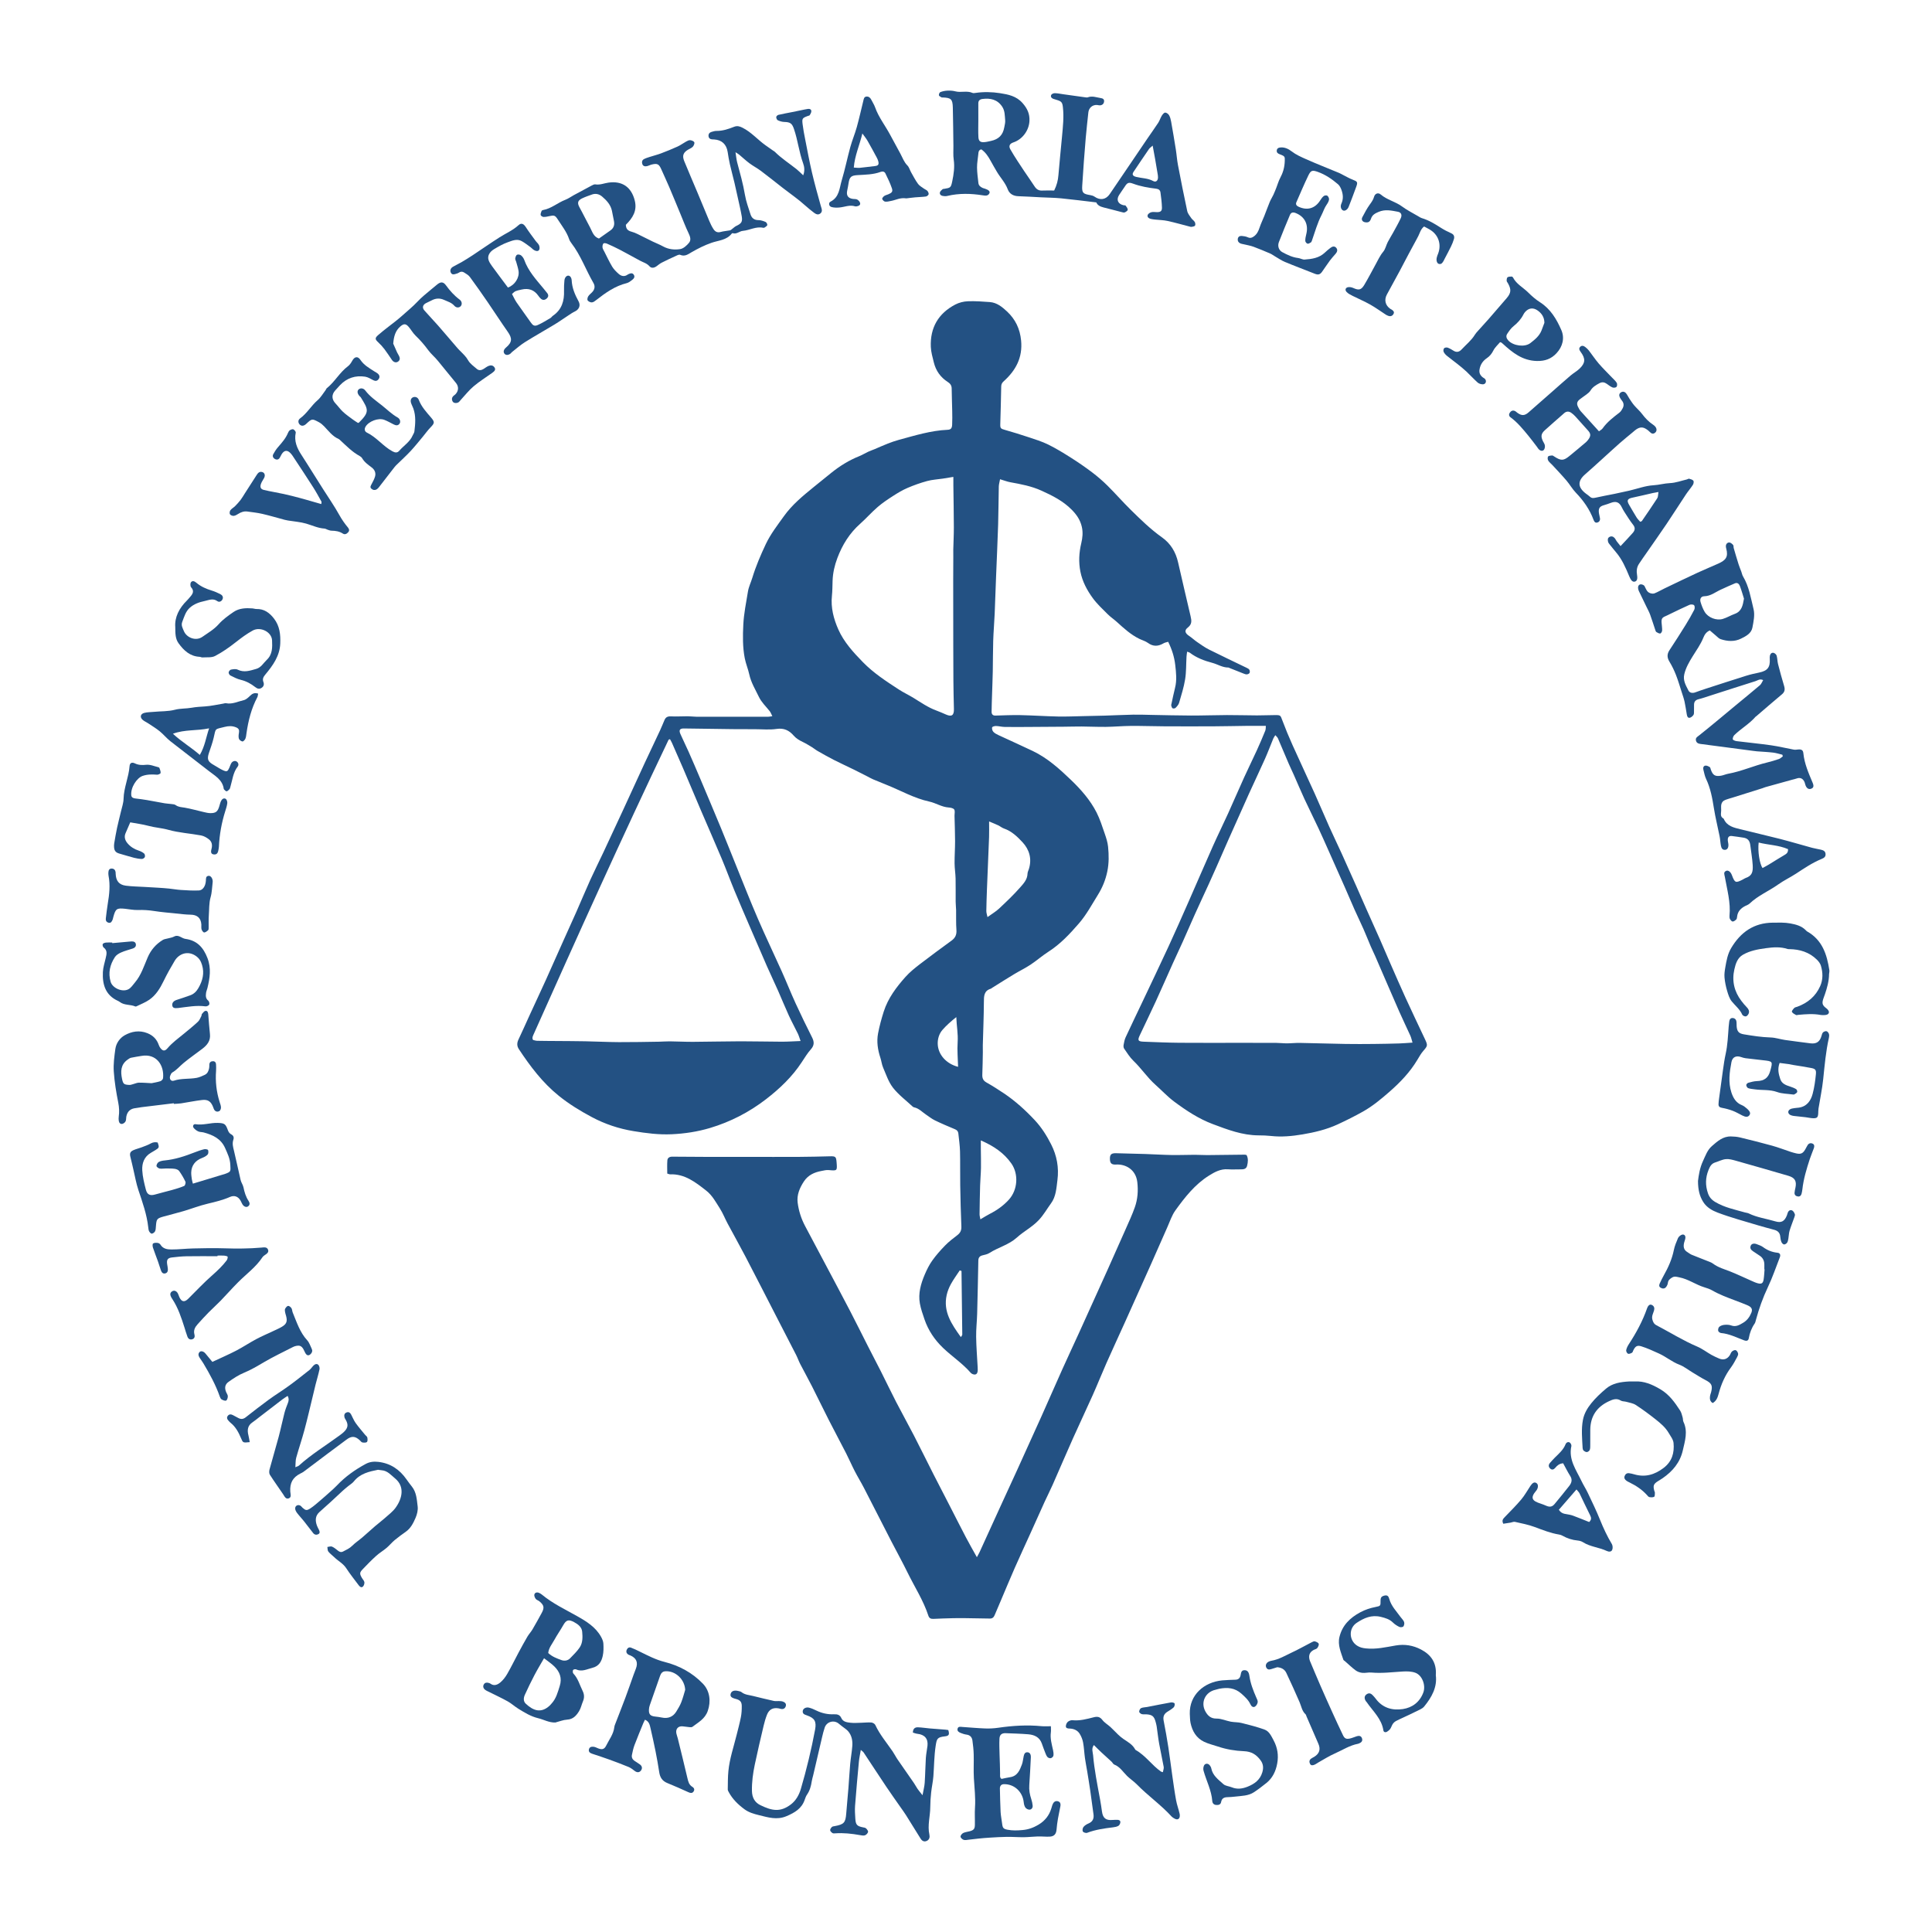 <?xml version="1.0" encoding="UTF-8"?>
<!-- Generator: Adobe Illustrator 16.0.0, SVG Export Plug-In . SVG Version: 6.00 Build 0)  -->
<!DOCTYPE svg PUBLIC "-//W3C//DTD SVG 1.1//EN" "http://www.w3.org/Graphics/SVG/1.1/DTD/svg11.dtd">
<svg version="1.1" xmlns="http://www.w3.org/2000/svg" xmlns:xlink="http://www.w3.org/1999/xlink" x="0px" y="0px" width="409.481px" height="409.48px" viewBox="0 0 409.481 409.48" enable-background="new 0 0 409.481 409.48" xml:space="preserve">
<g id="Layer_2" display="none">
</g>
<g id="bu" display="none">
</g>
<g id="Studovna1" display="none">
</g>
<g id="Studovna2" display="none">
</g>
<g id="Studovna3" display="none">
</g>
<g id="O_projektu" display="none">
</g>
<g id="Účet">
	<g>
		<path fill-rule="evenodd" clip-rule="evenodd" fill="#235183" d="M163.693,151.791c-0.223-0.43-0.342-0.792-0.564-1.071    c-0.791-0.995-1.732-1.861-2.297-3.043c-0.74-1.547-1.65-3.008-2.021-4.722c-0.254-1.165-0.738-2.282-0.963-3.45    c-0.457-2.356-0.424-4.726-0.305-7.134c0.119-2.372,0.605-4.658,0.977-6.972c0.16-1.008,0.637-1.963,0.938-2.953    c0.748-2.455,1.758-4.803,2.85-7.119c1.016-2.15,2.473-4.009,3.842-5.928c1.738-2.436,4.023-4.304,6.312-6.17    c1.238-1.01,2.48-2.013,3.727-3.014c1.816-1.461,3.779-2.675,5.955-3.543c0.629-0.25,1.209-0.62,1.824-0.906    c0.469-0.217,0.959-0.381,1.434-0.581c0.918-0.386,1.824-0.803,2.752-1.163c0.777-0.302,1.568-0.583,2.371-0.8    c3.389-0.917,6.748-1.968,10.295-2.128c0.695-0.032,0.947-0.286,0.986-1.085c0.049-0.959,0.029-1.923,0.014-2.884    c-0.029-1.594-0.1-3.188-0.113-4.782c-0.004-0.642-0.309-1.052-0.809-1.371c-1.553-0.99-2.545-2.393-2.979-4.17    c-0.266-1.083-0.59-2.181-0.635-3.282c-0.164-4.057,1.588-7.094,5.188-8.974c0.793-0.414,1.754-0.655,2.648-0.692    c1.551-0.064,3.115,0.054,4.67,0.168c1.484,0.109,2.602,1.024,3.625,1.975c1.787,1.661,2.766,3.687,3.006,6.194    c0.346,3.617-1.135,6.32-3.688,8.62c-0.354,0.318-0.521,0.606-0.529,1.114c-0.033,2.674-0.133,5.348-0.199,8.022    c-0.021,0.838,0.123,0.924,0.986,1.17c1.65,0.471,3.295,0.972,4.922,1.517c1.438,0.48,2.904,0.924,4.256,1.589    c1.682,0.827,3.287,1.819,4.873,2.824c1.514,0.96,2.996,1.981,4.426,3.064c1.145,0.868,2.242,1.812,3.264,2.824    c1.672,1.659,3.223,3.441,4.902,5.094c2.104,2.072,4.217,4.141,6.639,5.858c1.846,1.311,2.924,3.116,3.422,5.312    c0.865,3.818,1.768,7.629,2.656,11.441c0.209,0.887,0.311,1.663-0.586,2.355c-0.795,0.613-0.613,1.204,0.266,1.787    c0.594,0.394,1.117,0.896,1.707,1.299c0.818,0.559,1.629,1.147,2.51,1.589c2.645,1.325,5.322,2.583,7.984,3.875    c0.209,0.102,0.459,0.224,0.566,0.408c0.105,0.179,0.135,0.494,0.045,0.669c-0.086,0.164-0.367,0.289-0.574,0.307    c-0.225,0.02-0.469-0.08-0.691-0.166c-1.002-0.39-2-0.793-3-1.192c-0.074-0.03-0.146-0.093-0.221-0.092    c-1.24,0.019-2.268-0.687-3.412-0.99c-1.713-0.455-3.346-1.063-4.77-2.153c-0.117-0.088-0.283-0.11-0.57-0.216    c-0.051,0.412-0.111,0.742-0.129,1.074c-0.092,1.596-0.039,3.215-0.293,4.784c-0.271,1.688-0.799,3.337-1.277,4.985    c-0.115,0.396-0.445,0.753-0.744,1.062c-0.125,0.129-0.477,0.181-0.633,0.096c-0.158-0.088-0.225-0.378-0.291-0.592    c-0.031-0.102,0.023-0.234,0.049-0.351c0.248-1.127,0.471-2.26,0.756-3.378c0.416-1.629,0.232-3.232,0.043-4.876    c-0.195-1.703-0.693-3.263-1.494-4.899c-0.322,0.101-0.678,0.146-0.961,0.312c-1.137,0.667-2.205,0.748-3.332-0.077    c-0.533-0.391-1.221-0.567-1.826-0.863c-1.822-0.889-3.291-2.248-4.773-3.591c-0.617-0.559-1.324-1.024-1.91-1.611    c-1.1-1.103-2.264-2.173-3.176-3.422c-1.223-1.676-2.207-3.514-2.625-5.602c-0.406-2.038-0.293-4.041,0.184-6.052    c0.268-1.128,0.387-2.251,0.121-3.44c-0.328-1.476-1.115-2.602-2.141-3.641c-1.83-1.857-4.09-2.993-6.434-4.052    c-2.107-0.954-4.326-1.371-6.568-1.774c-0.691-0.125-1.357-0.391-2.193-0.639c-0.102,0.575-0.254,1.063-0.266,1.555    c-0.062,2.681-0.059,5.364-0.141,8.045c-0.115,3.673-0.293,7.344-0.436,11.017c-0.104,2.631-0.182,5.264-0.297,7.895    c-0.084,1.91-0.252,3.817-0.312,5.728c-0.068,2.149-0.047,4.302-0.09,6.452c-0.033,1.672-0.105,3.343-0.156,5.015    c-0.037,1.193-0.084,2.386-0.094,3.58c-0.004,0.506,0.242,0.82,0.814,0.805c1.75-0.046,3.502-0.134,5.252-0.098    c2.672,0.056,5.342,0.238,8.016,0.296c1.756,0.038,3.518-0.047,5.275-0.082c1.518-0.03,3.037-0.058,4.555-0.104    c2.037-0.062,4.074-0.165,6.113-0.208c1.236-0.026,2.477,0.029,3.715,0.05c2.834,0.048,5.67,0.13,8.504,0.137    c2.551,0.007,5.1-0.091,7.648-0.1c2.119-0.007,4.236,0.065,6.355,0.071c1.316,0.004,2.635-0.068,3.953-0.068    c1.057,0,1.039,0.1,1.408,1.085c0.656,1.756,1.375,3.492,2.143,5.203c1.555,3.463,3.174,6.896,4.736,10.355    c1.053,2.328,2.035,4.688,3.08,7.019c0.85,1.895,1.758,3.763,2.619,5.653c1.025,2.255,2.031,4.519,3.039,6.782    c0.729,1.637,1.438,3.281,2.166,4.918c0.975,2.19,1.967,4.373,2.934,6.566c0.742,1.681,1.453,3.376,2.191,5.06    c1.059,2.414,2.104,4.835,3.201,7.231c1.35,2.946,2.744,5.871,4.127,8.802c0.629,1.335,0.586,1.43-0.355,2.514    c-0.49,0.567-0.867,1.24-1.254,1.89c-1.557,2.605-3.625,4.763-5.891,6.745c-1.77,1.549-3.582,3.059-5.637,4.214    c-1.736,0.977-3.525,1.867-5.334,2.705c-2.371,1.098-4.914,1.7-7.471,2.131c-2.199,0.371-4.434,0.586-6.682,0.333    c-0.873-0.098-1.756-0.124-2.635-0.127c-3.432-0.011-6.561-1.208-9.703-2.389c-2.99-1.123-5.621-2.863-8.152-4.742    c-1.432-1.063-2.66-2.399-4-3.589c-1.734-1.538-3.004-3.496-4.678-5.095c-0.768-0.735-1.34-1.683-1.957-2.566    c-0.141-0.202-0.162-0.548-0.115-0.806c0.098-0.547,0.205-1.115,0.436-1.614c1.193-2.574,2.43-5.128,3.645-7.692    c1.812-3.831,3.645-7.654,5.422-11.501c1.453-3.147,2.85-6.321,4.248-9.493c1.727-3.914,3.408-7.847,5.148-11.754    c1.039-2.334,2.174-4.625,3.23-6.951c1.154-2.542,2.252-5.111,3.406-7.654c0.875-1.929,1.818-3.827,2.699-5.754    c0.631-1.378,1.225-2.774,1.795-4.179c0.125-0.306,0.084-0.68,0.119-1.018c-1.348,0-2.574-0.011-3.803,0.002    c-2.387,0.027-4.775,0.087-7.162,0.099c-3.525,0.017-7.051,0.016-10.576-0.001c-2.357-0.011-4.715-0.1-7.07-0.084    c-1.758,0.013-3.514,0.179-5.271,0.202c-1.713,0.022-3.43-0.066-5.145-0.078c-1.236-0.008-2.475,0.035-3.711,0.044    c-2.672,0.021-5.342,0.04-8.012,0.053c-1.555,0.007-3.111,0.021-4.666-0.009c-0.594-0.012-1.186-0.181-1.779-0.195    c-0.287-0.006-0.781,0.13-0.822,0.293c-0.07,0.28,0.051,0.712,0.254,0.932c0.287,0.31,0.701,0.525,1.094,0.708    c2.418,1.129,4.857,2.21,7.264,3.362c3.104,1.485,5.637,3.767,8.078,6.111c2.127,2.043,4.107,4.275,5.455,6.936    c0.719,1.417,1.201,2.959,1.723,4.469c0.312,0.903,0.617,1.839,0.711,2.782c0.172,1.741,0.199,3.485-0.164,5.233    c-0.371,1.789-1.027,3.404-1.998,4.965c-1.283,2.062-2.426,4.213-4.025,6.058c-1.934,2.231-3.939,4.383-6.465,5.996    c-1.305,0.834-2.477,1.878-3.77,2.733c-1.129,0.747-2.359,1.339-3.521,2.04c-1.574,0.951-3.127,1.939-4.689,2.913    c-0.066,0.042-0.123,0.118-0.193,0.139c-1.504,0.435-1.494,1.591-1.5,2.863c-0.016,3.038-0.148,6.075-0.227,9.112    c-0.014,0.478,0.016,0.958,0.008,1.436c-0.031,1.6-0.047,3.201-0.113,4.8c-0.033,0.753,0.164,1.268,0.869,1.666    c1.285,0.723,2.533,1.518,3.758,2.342c2.393,1.614,4.512,3.539,6.488,5.649c1.441,1.542,2.539,3.291,3.479,5.144    c1.205,2.372,1.668,4.905,1.328,7.556c-0.219,1.702-0.299,3.487-1.35,4.921c-0.861,1.177-1.562,2.448-2.596,3.547    c-1.396,1.489-3.189,2.386-4.654,3.716c-1.705,1.545-3.945,2.069-5.822,3.274c-0.422,0.271-0.967,0.375-1.469,0.499    c-0.598,0.147-0.863,0.488-0.875,1.103c-0.072,3.755-0.146,7.51-0.248,11.264c-0.045,1.635-0.24,3.27-0.215,4.902    c0.029,2.15,0.209,4.297,0.322,6.446c0.012,0.2,0.02,0.4,0.016,0.6c-0.004,0.428-0.121,0.876-0.566,0.94    c-0.289,0.042-0.723-0.132-0.918-0.358c-1.736-2.008-3.969-3.459-5.869-5.283c-1.793-1.72-3.137-3.716-3.938-6.064    c-0.373-1.097-0.766-2.204-0.971-3.339c-0.391-2.164,0.207-4.214,1.047-6.18c0.438-1.026,0.947-2.049,1.594-2.952    c0.809-1.13,1.74-2.184,2.715-3.179c0.777-0.796,1.67-1.49,2.562-2.163c0.635-0.479,0.91-1.015,0.877-1.829    c-0.119-2.917-0.195-5.836-0.244-8.756c-0.041-2.392,0.018-4.786-0.043-7.177c-0.033-1.271-0.221-2.539-0.355-3.806    c-0.045-0.424-0.26-0.708-0.689-0.888c-1.436-0.598-2.867-1.205-4.266-1.882c-0.674-0.327-1.273-0.812-1.9-1.234    c-0.822-0.552-1.508-1.327-2.539-1.541c-0.111-0.023-0.227-0.096-0.311-0.176c-1.402-1.307-2.977-2.48-4.143-3.972    c-0.957-1.223-1.463-2.81-2.096-4.267c-0.283-0.65-0.352-1.39-0.576-2.069c-0.561-1.695-0.83-3.434-0.494-5.188    c0.299-1.562,0.719-3.109,1.203-4.625c0.906-2.835,2.672-5.171,4.617-7.353c0.898-1.006,1.977-1.871,3.051-2.699    c2.211-1.703,4.467-3.349,6.719-4.996c0.787-0.575,1.092-1.267,1.016-2.261c-0.107-1.389-0.043-2.791-0.068-4.187    c-0.012-0.598-0.09-1.195-0.094-1.793c-0.014-1.636,0.025-3.272-0.014-4.907c-0.025-1.075-0.207-2.147-0.215-3.222    c-0.01-1.558,0.107-3.117,0.105-4.676c-0.002-1.755-0.074-3.51-0.115-5.266c0-0.04,0-0.08-0.002-0.12    c-0.006-0.458,0.143-1.018-0.068-1.345c-0.184-0.284-0.768-0.398-1.188-0.426c-1.469-0.1-2.691-0.952-4.098-1.255    c-3.188-0.689-6.016-2.331-9.014-3.526c-0.965-0.384-1.926-0.772-2.879-1.18c-0.428-0.183-0.832-0.421-1.246-0.632    c-0.922-0.469-1.84-0.948-2.77-1.403c-1.434-0.702-2.889-1.363-4.312-2.088c-1.172-0.597-2.314-1.25-3.457-1.9    c-0.408-0.231-0.768-0.545-1.17-0.789c-0.648-0.393-1.297-0.797-1.98-1.123c-0.729-0.349-1.385-0.733-1.934-1.365    c-0.93-1.076-2.039-1.621-3.598-1.388c-1.48,0.222-3.02,0.06-4.533,0.06c-1.596,0-3.189,0-4.783-0.017    c-2.355-0.024-4.709-0.064-7.062-0.097c-1.076-0.015-2.15-0.021-3.225-0.043c-0.898-0.019-1.152,0.323-0.775,1.179    c0.547,1.245,1.162,2.46,1.713,3.705c0.842,1.902,1.664,3.812,2.475,5.728c1.494,3.536,2.988,7.071,4.455,10.619    c1.1,2.657,2.148,5.334,3.23,7.999c1.504,3.706,2.961,7.433,4.547,11.103c1.615,3.74,3.381,7.415,5.049,11.133    c1.014,2.259,1.924,4.566,2.955,6.816c1.115,2.433,2.291,4.839,3.494,7.23c0.473,0.94,0.453,1.675-0.279,2.5    c-0.736,0.833-1.328,1.803-1.941,2.74c-2.02,3.085-4.662,5.59-7.545,7.816c-3.564,2.753-7.549,4.81-11.867,6.103    c-2.635,0.789-5.363,1.207-8.135,1.333c-2.738,0.125-5.41-0.219-8.098-0.663c-3.109-0.513-6.064-1.5-8.814-2.965    c-2.449-1.306-4.822-2.752-7.02-4.524c-3.457-2.788-6.049-6.241-8.459-9.884c-0.438-0.661-0.428-1.316-0.086-2.037    c0.807-1.693,1.557-3.412,2.34-5.115c1.15-2.506,2.324-5.001,3.463-7.513c1.283-2.835,2.535-5.685,3.807-8.525    c0.883-1.971,1.785-3.932,2.658-5.908c0.998-2.263,1.945-4.549,2.965-6.802c0.873-1.926,1.828-3.815,2.727-5.73    c1.371-2.921,2.732-5.848,4.086-8.777c1.559-3.374,3.096-6.757,4.658-10.129c1.094-2.358,2.221-4.7,3.318-7.055    c0.336-0.721,0.621-1.466,0.943-2.194c0.256-0.578,0.672-0.78,1.338-0.747c1.193,0.061,2.393-0.027,3.588-0.023    c0.598,0.001,1.195,0.099,1.793,0.1c5.078,0.009,10.154,0.007,15.232,0.002C163.035,151.919,163.264,151.855,163.693,151.791z     M299.379,220.978c-0.191-0.621-0.279-1.072-0.465-1.48c-0.771-1.711-1.6-3.397-2.355-5.116c-1.715-3.911-3.398-7.837-5.1-11.755    c-0.303-0.696-0.646-1.373-0.945-2.07c-0.52-1.213-0.996-2.444-1.531-3.651c-0.611-1.387-1.281-2.749-1.898-4.133    c-0.699-1.57-1.361-3.157-2.055-4.729c-1.146-2.596-2.303-5.187-3.459-7.778c-0.699-1.567-1.389-3.14-2.117-4.694    c-0.982-2.096-2.021-4.165-2.996-6.265c-0.768-1.66-1.471-3.35-2.213-5.023c-0.371-0.839-0.777-1.664-1.141-2.507    c-0.758-1.764-1.49-3.538-2.254-5.299c-0.098-0.223-0.32-0.391-0.551-0.66c-0.189,0.309-0.338,0.493-0.424,0.702    c-0.594,1.438-1.135,2.899-1.768,4.32c-1.104,2.476-2.277,4.921-3.395,7.392c-1.465,3.239-2.908,6.487-4.352,9.735    c-0.861,1.935-1.699,3.879-2.553,5.816c-0.531,1.203-1.068,2.403-1.615,3.599c-0.979,2.142-1.98,4.273-2.947,6.419    c-0.871,1.93-1.701,3.878-2.568,5.811c-0.688,1.531-1.414,3.045-2.102,4.576c-1.215,2.695-2.393,5.406-3.625,8.092    c-1.1,2.397-2.26,4.766-3.379,7.154c-0.508,1.083-0.369,1.307,0.857,1.352c2.516,0.093,5.031,0.207,7.547,0.229    c4.32,0.037,8.639,0.009,12.959,0.01c2.514,0,5.029-0.004,7.543,0.011c0.758,0.005,1.516,0.103,2.273,0.101    c0.918-0.002,1.838-0.111,2.754-0.095c3.23,0.057,6.459,0.166,9.689,0.221c1.996,0.034,3.996,0.02,5.994,0.001    c1.795-0.016,3.59-0.056,5.385-0.108C297.41,221.129,298.242,221.051,299.379,220.978z M142.004,156.67    c-0.162,0.061-0.275,0.067-0.299,0.117c-9.904,20.73-19.336,41.678-28.705,62.653c-0.047,0.108-0.094,0.22-0.119,0.335    c-0.023,0.115-0.031,0.237-0.021,0.354c0.006,0.074,0.059,0.145,0.125,0.292c0.256,0.054,0.559,0.167,0.865,0.174    c1.355,0.03,2.713,0.029,4.07,0.041c2.035,0.018,4.07,0.018,6.105,0.058c2.385,0.046,4.77,0.171,7.154,0.183    c2.836,0.014,5.672-0.052,8.508-0.092c0.758-0.011,1.516-0.083,2.271-0.075c1.639,0.019,3.275,0.111,4.912,0.103    c3.357-0.016,6.713-0.106,10.07-0.114c2.92-0.006,5.842,0.079,8.762,0.085c1.264,0.003,2.527-0.088,3.979-0.144    c-0.223-0.614-0.355-1.103-0.572-1.551c-0.625-1.296-1.324-2.558-1.924-3.866c-0.795-1.738-1.51-3.514-2.283-5.261    c-0.777-1.75-1.604-3.476-2.375-5.228c-1.189-2.705-2.355-5.42-3.521-8.134c-1.119-2.601-2.248-5.197-3.33-7.813    c-0.93-2.251-1.766-4.542-2.709-6.788c-1.424-3.389-2.914-6.75-4.359-10.129c-1.287-3.007-2.545-6.025-3.83-9.032    c-0.77-1.8-1.562-3.59-2.354-5.381C142.303,157.181,142.141,156.923,142.004,156.67z M202.061,101.076    c-0.916,0.151-1.574,0.266-2.232,0.365c-1.105,0.167-2.238,0.219-3.307,0.509c-1.418,0.384-2.816,0.882-4.168,1.46    c-1.051,0.449-2.049,1.046-3.014,1.667c-1.141,0.735-2.285,1.49-3.309,2.373c-1.297,1.117-2.434,2.418-3.713,3.555    c-2.268,2.01-3.791,4.477-4.848,7.289c-0.582,1.552-0.945,3.129-1.006,4.781c-0.039,1.074-0.027,2.153-0.141,3.22    c-0.266,2.511,0.377,4.899,1.352,7.104c1.18,2.672,3.182,4.861,5.219,6.948c2.24,2.295,4.92,4.042,7.592,5.781    c1.035,0.673,2.166,1.194,3.217,1.845c1.527,0.945,3.004,1.973,4.707,2.603c0.711,0.263,1.408,0.568,2.104,0.873    c1.197,0.526,1.701,0.163,1.666-1.17c-0.055-1.995-0.092-3.99-0.111-5.985c-0.021-2.477-0.023-4.954-0.027-7.431    c-0.006-4.596-0.012-9.192-0.014-13.788c0-1.673,0.016-3.346,0.021-5.018c0.002-0.516-0.018-1.031-0.006-1.546    c0.037-1.592,0.125-3.185,0.121-4.777c-0.008-2.943-0.066-5.886-0.102-8.829C202.057,102.356,202.061,101.806,202.061,101.076z     M209.293,194.373c0.936-0.676,1.771-1.157,2.455-1.8c1.541-1.445,3.082-2.905,4.473-4.489c0.709-0.807,1.523-1.663,1.557-2.901    c0.008-0.346,0.193-0.688,0.301-1.032c0.662-2.152,0.078-4.101-1.363-5.648c-1.09-1.17-2.295-2.341-3.908-2.894    c-0.447-0.153-0.828-0.485-1.262-0.691c-0.553-0.264-1.127-0.484-1.91-0.814c0,1.264,0.031,2.287-0.006,3.308    c-0.104,2.913-0.236,5.825-0.355,8.737c-0.035,0.835-0.072,1.67-0.102,2.505c-0.049,1.476-0.107,2.951-0.125,4.427    C209.043,193.449,209.182,193.818,209.293,194.373z M207.885,241.707c0,0.714-0.004,1.254,0,1.793    c0.01,1.353,0.055,2.706,0.029,4.058c-0.023,1.235-0.145,2.468-0.182,3.703c-0.059,2.032-0.094,4.064-0.117,6.097    c-0.004,0.325,0.102,0.651,0.174,1.078c0.773-0.453,1.375-0.845,2.01-1.168c1.51-0.769,2.877-1.74,4.014-2.987    c1.91-2.097,2.1-5.452,0.551-7.669C212.787,244.356,210.619,242.896,207.885,241.707z M203.787,269.381    c-0.125-0.042-0.25-0.083-0.375-0.125c-0.627,0.958-1.312,1.885-1.863,2.885c-0.398,0.725-0.723,1.524-0.902,2.331    c-0.787,3.523,1.043,6.194,3.006,8.922c0.127-0.221,0.301-0.38,0.299-0.537C203.908,278.364,203.846,273.873,203.787,269.381z     M203.064,226.11c-0.045-1.752-0.213-3.486-0.096-5.2c0.123-1.787-0.225-3.516-0.283-5.339c-1.078,0.854-2.062,1.717-2.92,2.694    c-0.725,0.828-1.051,1.922-1.018,2.994C198.82,223.546,200.586,225.481,203.064,226.11z"/>
		<path fill-rule="evenodd" clip-rule="evenodd" fill="#235183" d="M207.045,330.042c0.252-0.469,0.432-0.763,0.574-1.073    c1.512-3.307,3.016-6.617,4.527-9.923c1.146-2.508,2.311-5.008,3.453-7.519c1.723-3.784,3.443-7.569,5.145-11.364    c1.486-3.312,2.928-6.644,4.416-9.955c1.16-2.585,2.371-5.147,3.543-7.728c2.018-4.44,4.029-8.884,6.033-13.332    c1.297-2.881,2.582-5.768,3.855-8.66c0.674-1.531,1.387-3.053,1.938-4.628c0.602-1.713,0.734-3.499,0.518-5.326    c-0.324-2.723-2.545-3.827-4.486-3.715c-0.98,0.056-1.309-0.258-1.32-1.222c-0.012-0.94,0.336-1.212,1.357-1.176    c2.029,0.072,4.062,0.097,6.092,0.163c1.879,0.061,3.756,0.185,5.633,0.217c1.635,0.029,3.271-0.043,4.908-0.047    c0.879-0.002,1.756,0.07,2.635,0.063c2.641-0.02,5.279-0.062,7.92-0.091c0.117-0.001,0.234,0.041,0.418,0.074    c0.396,0.73,0.307,1.516,0.113,2.288c-0.168,0.682-0.734,0.759-1.33,0.753c-0.914-0.008-1.832,0.055-2.74-0.014    c-1.543-0.116-2.811,0.584-4.018,1.342c-2.967,1.86-5.096,4.58-7.105,7.364c-0.758,1.051-1.17,2.358-1.709,3.563    c-1.189,2.663-2.348,5.34-3.535,8.004c-1.809,4.049-3.625,8.093-5.447,12.135c-1.297,2.878-2.629,5.74-3.908,8.626    c-1.004,2.267-1.918,4.573-2.93,6.837c-1.367,3.062-2.812,6.089-4.18,9.151c-1.467,3.282-2.873,6.59-4.324,9.878    c-0.531,1.202-1.137,2.37-1.682,3.565c-1.006,2.205-1.988,4.42-2.986,6.627c-1.119,2.474-2.266,4.936-3.361,7.42    c-0.979,2.221-1.902,4.468-2.854,6.702c-0.467,1.102-0.945,2.2-1.406,3.305c-0.191,0.457-0.494,0.711-1.004,0.699    c-0.795-0.017-1.592-0.026-2.389-0.039c-0.996-0.016-1.994-0.04-2.99-0.048c-0.828-0.006-1.656-0.009-2.482,0.012    c-1.354,0.034-2.709,0.071-4.062,0.142c-0.549,0.028-0.926-0.104-1.109-0.666c-1.062-3.253-2.934-6.118-4.422-9.167    c-1.086-2.224-2.293-4.39-3.426-6.592c-1.936-3.763-3.846-7.538-5.789-11.297c-0.621-1.205-1.338-2.363-1.959-3.568    c-0.639-1.24-1.189-2.526-1.824-3.768c-1.219-2.381-2.488-4.737-3.701-7.121c-1.195-2.344-2.332-4.717-3.523-7.062    c-0.812-1.601-1.689-3.168-2.514-4.764c-0.33-0.638-0.562-1.325-0.889-1.965c-1.414-2.773-2.85-5.536-4.275-8.303    c-2.139-4.155-4.258-8.32-6.42-12.462c-1.238-2.373-2.555-4.705-3.816-7.065c-0.561-1.052-0.994-2.183-1.633-3.182    c-0.854-1.334-1.6-2.767-2.891-3.779c-2.275-1.781-4.539-3.573-7.668-3.459c-0.15,0.006-0.301-0.08-0.594-0.162    c0-0.931-0.055-1.876,0.023-2.811c0.043-0.526,0.465-0.777,1.041-0.77c2.557,0.03,5.115,0.041,7.674,0.047    c2.795,0.007,5.59,0,8.385,0c3.637,0,7.271,0.014,10.908-0.005c2.154-0.011,4.311-0.066,6.465-0.12    c1.154-0.028,1.295,0.08,1.389,1.229c0.152,1.879,0.154,1.854-1.686,1.69c-0.502-0.045-1.029,0.098-1.537,0.193    c-1.494,0.279-2.801,0.864-3.684,2.194c-0.91,1.374-1.549,2.87-1.342,4.509c0.219,1.743,0.758,3.434,1.598,5.005    c1.336,2.507,2.666,5.017,3.996,7.527c1.855,3.5,3.723,6.992,5.553,10.504c1.254,2.408,2.449,4.847,3.682,7.267    c0.924,1.815,1.877,3.615,2.795,5.433c1.098,2.173,2.143,4.372,3.258,6.535c1.229,2.377,2.535,4.713,3.762,7.09    c1.408,2.732,2.76,5.494,4.152,8.234c1.176,2.314,2.379,4.615,3.566,6.924c1.098,2.132,2.172,4.276,3.287,6.399    C205.424,327.175,206.197,328.514,207.045,330.042z"/>
		<path fill-rule="evenodd" clip-rule="evenodd" fill="#235183" d="M377.764,159.958c-0.65-0.153-1.293-0.369-1.951-0.446    c-1.148-0.135-2.307-0.183-3.459-0.273c-0.279-0.021-0.557-0.063-0.834-0.1c-1.578-0.208-3.158-0.419-4.738-0.626    c-2.133-0.28-4.266-0.556-6.398-0.84c-0.465-0.062-0.852-0.243-0.943-0.771c-0.096-0.546,0.303-0.735,0.66-1.016    c1.404-1.105,2.777-2.25,4.158-3.388c1.139-0.94,2.27-1.892,3.408-2.834c1.783-1.476,3.582-2.935,5.344-4.436    c0.295-0.25,0.438-0.679,0.686-1.084c-0.725-0.339-1.16,0.074-1.617,0.218c-3.16,0.993-6.311,2.017-9.465,3.027    c-0.873,0.28-1.742,0.59-2.631,0.812c-0.662,0.165-0.938,0.544-0.938,1.189c0,0.441,0.008,0.882-0.008,1.322    c-0.01,0.278,0.025,0.611-0.113,0.816c-0.178,0.262-0.486,0.538-0.779,0.596c-0.457,0.09-0.57-0.337-0.635-0.703    c-0.16-0.9-0.279-1.809-0.475-2.701c-0.145-0.662-0.373-1.306-0.582-1.952c-0.404-1.251-0.77-2.518-1.248-3.74    c-0.375-0.963-0.836-1.907-1.373-2.791c-0.521-0.861-0.543-1.605,0.016-2.448c1.166-1.759,2.299-3.541,3.412-5.334    c0.65-1.048,1.266-2.121,1.83-3.217c0.135-0.263,0.133-0.79-0.041-0.964c-0.178-0.181-0.695-0.204-0.971-0.083    c-1.385,0.607-2.74,1.284-4.105,1.937c-0.322,0.154-0.637,0.323-0.965,0.461c-0.73,0.307-0.891,0.545-0.842,1.377    c0.033,0.558,0.137,1.116,0.117,1.671c-0.008,0.228-0.238,0.613-0.4,0.631c-0.26,0.03-0.564-0.159-0.818-0.31    c-0.117-0.07-0.176-0.264-0.227-0.414c-0.369-1.095-0.709-2.2-1.104-3.286c-0.203-0.56-0.498-1.086-0.758-1.625    c-0.539-1.117-1.088-2.229-1.617-3.349c-0.1-0.213-0.174-0.458-0.182-0.69c-0.014-0.405,0.199-0.746,0.611-0.746    c0.264,0,0.652,0.163,0.764,0.371c0.299,0.566,0.475,1.223,1.133,1.476c0.299,0.115,0.709,0.172,0.988,0.06    c0.734-0.293,1.42-0.708,2.135-1.051c2.334-1.12,4.666-2.246,7.016-3.336c1.447-0.672,2.93-1.265,4.381-1.925    c1.535-0.698,2.154-1.369,1.66-3.192c-0.041-0.153-0.074-0.313-0.074-0.47c-0.002-0.478,0.307-0.806,0.719-0.806    c0.275,0,0.602,0.285,0.812,0.524c0.133,0.152,0.072,0.461,0.139,0.689c0.33,1.136,0.662,2.272,1.02,3.401    c0.166,0.531,0.391,1.044,0.584,1.567c0.125,0.337,0.182,0.712,0.363,1.014c1.287,2.138,1.65,4.594,2.232,6.943    c0.299,1.212,0,2.625-0.244,3.905c-0.238,1.252-1.391,1.831-2.42,2.34c-1.391,0.688-2.881,0.583-4.32,0.108    c-0.391-0.129-0.703-0.506-1.041-0.783c-0.424-0.35-0.838-0.715-1.248-1.066c-0.779,0.338-1.123,0.927-1.375,1.554    c-0.572,1.418-1.461,2.643-2.258,3.931c-0.727,1.176-1.432,2.374-1.77,3.77c-0.334,1.374,0.342,2.423,0.889,3.507    c0.234,0.461,0.822,0.586,1.387,0.381c0.752-0.273,1.504-0.538,2.264-0.784c2.879-0.933,5.754-1.87,8.641-2.773    c0.875-0.274,1.777-0.467,2.676-0.655c1.789-0.375,2.365-1.108,2.254-2.916c-0.016-0.235-0.018-0.482,0.039-0.707    c0.1-0.398,0.41-0.658,0.797-0.549c0.252,0.071,0.555,0.352,0.623,0.598c0.162,0.57,0.145,1.19,0.293,1.767    c0.395,1.542,0.811,3.08,1.275,4.602c0.221,0.727,0.191,1.281-0.441,1.809c-1.842,1.532-3.645,3.109-5.463,4.667    c-0.029,0.025-0.078,0.033-0.104,0.061c-1.311,1.524-3.08,2.517-4.51,3.899c-0.219,0.213-0.385,0.618-0.35,0.907    c0.021,0.164,0.488,0.354,0.773,0.391c2.451,0.309,4.914,0.54,7.361,0.888c1.611,0.229,3.197,0.625,4.801,0.918    c0.299,0.055,0.625-0.006,0.938-0.033c0.672-0.059,1.021,0.132,1.086,0.783c0.221,2.223,1.109,4.228,1.959,6.248    c0.303,0.718,0.217,1.094-0.309,1.289c-0.506,0.187-0.932-0.06-1.184-0.705c-0.102-0.259-0.135-0.548-0.256-0.794    c-0.359-0.724-0.932-0.931-1.662-0.662c-0.295,0.108-0.609,0.164-0.912,0.248c-1.879,0.519-3.758,1.038-5.635,1.562    c-0.23,0.064-0.447,0.171-0.676,0.243c-2.129,0.671-4.258,1.339-6.389,2.007c-0.453,0.142-0.918,0.257-1.361,0.427    c-0.248,0.095-0.523,0.229-0.684,0.427c-0.443,0.543-0.303,1.207-0.307,1.845c-0.004,0.624-0.283,1.299,0.469,1.708    c0.033,0.018,0.066,0.052,0.082,0.087c0.66,1.538,2.109,1.841,3.5,2.19c2.793,0.702,5.604,1.331,8.391,2.047    c2.283,0.587,4.543,1.266,6.816,1.886c0.615,0.167,1.254,0.254,1.875,0.401c0.479,0.114,0.932,0.283,0.988,0.887    c0.061,0.658-0.367,0.887-0.889,1.101c-1.926,0.792-3.637,1.961-5.371,3.092c-1.234,0.805-2.584,1.441-3.781,2.294    c-1.98,1.411-4.275,2.344-6.057,4.05c-0.221,0.211-0.543,0.322-0.826,0.461c-0.99,0.486-1.711,1.172-1.826,2.343    c-0.02,0.195-0.051,0.441-0.176,0.562c-0.207,0.202-0.492,0.43-0.752,0.439c-0.188,0.007-0.443-0.29-0.568-0.509    c-0.111-0.194-0.133-0.471-0.111-0.704c0.277-2.835-0.512-5.542-0.994-8.284c-0.084-0.478-0.338-0.961,0.271-1.238    c0.443-0.202,0.961,0.197,1.219,0.878c0.641,1.689,0.789,1.748,2.381,0.924c0.178-0.092,0.34-0.223,0.527-0.286    c1.379-0.465,1.6-1.283,1.51-2.768c-0.086-1.392-0.336-2.773-0.502-4.161c-0.117-0.978-0.535-1.478-1.432-1.624    c-0.826-0.134-1.654-0.246-2.482-0.352c-0.535-0.068-0.844,0.181-0.863,0.735c-0.012,0.314,0.086,0.631,0.121,0.948    c0.078,0.69-0.16,1.175-0.635,1.238c-0.639,0.085-0.846-0.381-0.939-0.867c-0.129-0.661-0.148-1.343-0.281-2.004    c-0.393-1.985-0.895-3.953-1.209-5.95c-0.336-2.135-0.719-4.234-1.656-6.208c-0.287-0.605-0.402-1.294-0.576-1.95    c-0.105-0.394,0.014-0.798,0.412-0.864c0.291-0.049,0.652,0.14,0.934,0.306c0.137,0.081,0.168,0.349,0.234,0.536    c0.426,1.199,0.898,1.503,2.162,1.297c0.508-0.083,0.99-0.318,1.498-0.41c2.838-0.514,5.473-1.722,8.264-2.39    c0.848-0.203,1.686-0.455,2.51-0.739c0.303-0.105,0.551-0.369,0.826-0.56C377.828,160.193,377.797,160.076,377.764,159.958z     M369.631,126.879c-0.254-0.798-0.518-1.753-0.867-2.676c-0.156-0.411-0.504-0.792-1.031-0.575    c-1.018,0.42-2.016,0.89-3.018,1.345c-1.148,0.521-2.141,1.373-3.516,1.402c-0.668,0.014-0.969,0.554-0.771,1.22    c0.215,0.72,0.488,1.445,0.871,2.087c0.729,1.22,2.482,1.907,3.857,1.493c0.869-0.262,1.666-0.755,2.523-1.066    C369.133,129.581,369.377,128.357,369.631,126.879z M378.963,179.97c-2.012-0.869-4.162-0.87-6.219-1.396    c-0.225,1.784,0.189,4.546,0.826,5.404c0.428-0.237,0.879-0.47,1.312-0.732c1.082-0.656,2.145-1.347,3.24-1.98    C378.594,180.993,379.02,180.748,378.963,179.97z"/>
		<path fill-rule="evenodd" clip-rule="evenodd" fill="#235183" d="M132.646,47.646c0.033,0.859,0.393,1.249,1.201,1.459    c0.869,0.227,1.674,0.712,2.498,1.102c0.68,0.32,1.344,0.674,2.02,0.999c0.719,0.344,1.467,0.63,2.162,1.015    c1.15,0.639,2.426,0.767,3.635,0.576c0.691-0.109,1.4-0.762,1.883-1.349c0.48-0.586,0.234-1.323-0.107-2.029    c-0.637-1.323-1.152-2.705-1.719-4.062c-0.795-1.911-1.576-3.827-2.387-5.731c-0.531-1.246-1.111-2.471-1.656-3.71    c-0.506-1.147-0.84-1.334-2.035-1.047c-0.348,0.083-0.67,0.268-1.02,0.346c-0.418,0.095-0.826,0.018-0.984-0.446    c-0.137-0.41-0.061-0.829,0.35-1.046c0.385-0.202,0.809-0.332,1.225-0.466c0.793-0.257,1.607-0.454,2.385-0.748    c1.191-0.45,2.373-0.93,3.531-1.458c0.615-0.279,1.164-0.701,1.758-1.027c0.277-0.151,0.602-0.334,0.889-0.312    c0.314,0.025,0.76,0.2,0.873,0.44c0.104,0.219-0.084,0.675-0.281,0.912c-0.217,0.262-0.582,0.406-0.896,0.58    c-1.129,0.625-1.436,1.31-0.961,2.475c0.902,2.219,1.861,4.415,2.787,6.625c0.85,2.026,1.674,4.062,2.531,6.084    c0.248,0.586,0.527,1.168,0.871,1.703c0.34,0.531,0.805,0.841,1.527,0.636c0.643-0.183,1.328-0.213,1.988-0.346    c0.172-0.034,0.322-0.192,0.475-0.304c0.287-0.208,0.543-0.48,0.857-0.627c1.08-0.506,1.361-0.874,1.168-2.013    c-0.227-1.338-0.551-2.659-0.84-3.986c-0.23-1.054-0.457-2.109-0.707-3.158c-0.314-1.314-0.672-2.619-0.973-3.937    c-0.193-0.854-0.336-1.722-0.469-2.588c-0.248-1.622-1.242-2.554-2.871-2.652c-0.119-0.007-0.24-0.007-0.359-0.012    c-0.459-0.017-0.779-0.229-0.824-0.701c-0.045-0.459,0.213-0.766,0.645-0.89c0.344-0.099,0.703-0.209,1.055-0.206    c1.309,0.011,2.52-0.401,3.705-0.869c0.67-0.264,1.16-0.125,1.789,0.188c1.879,0.939,3.221,2.547,4.893,3.733    c0.52,0.369,1.043,0.734,1.564,1.1c0.131,0.091,0.285,0.158,0.396,0.268c1.406,1.403,3.08,2.471,4.625,3.701    c0.461,0.368,0.871,0.802,1.391,1.289c0.377-0.94,0.244-1.833-0.012-2.536c-0.865-2.372-1.125-4.892-1.939-7.271    c-0.402-1.18-0.766-1.473-2.066-1.505c-0.459-0.011-0.939-0.157-1.361-0.351c-0.188-0.086-0.34-0.444-0.338-0.677    c0.002-0.165,0.27-0.427,0.457-0.471c0.971-0.229,1.953-0.399,2.932-0.594c0.615-0.123,1.227-0.256,1.842-0.38    c0.506-0.103,1.012-0.219,1.521-0.292c0.355-0.05,0.689,0.105,0.688,0.487c-0.002,0.281-0.174,0.579-0.328,0.833    c-0.066,0.108-0.281,0.129-0.43,0.185c-1.143,0.428-1.24,0.526-1.092,1.732c0.129,1.066,0.332,2.125,0.541,3.179    c0.463,2.35,0.895,4.708,1.439,7.039c0.555,2.372,1.213,4.721,1.867,7.068c0.164,0.589,0.484,1.198-0.09,1.649    c-0.604,0.474-1.168-0.039-1.615-0.379c-0.947-0.718-1.809-1.545-2.732-2.296c-0.768-0.625-1.572-1.206-2.361-1.805    c-0.412-0.313-0.83-0.618-1.238-0.936c-1.537-1.198-3.055-2.422-4.611-3.592c-0.787-0.591-1.672-1.05-2.463-1.638    c-0.764-0.569-1.459-1.231-2.193-1.843c-0.17-0.142-0.371-0.246-0.764-0.501c0.141,0.871,0.189,1.533,0.357,2.164    c0.607,2.273,1.25,4.532,1.643,6.862c0.234,1.401,0.744,2.76,1.176,4.124c0.252,0.796,0.779,1.244,1.693,1.243    c0.502,0,1.023,0.18,1.494,0.379c0.195,0.083,0.396,0.438,0.379,0.649c-0.018,0.188-0.326,0.362-0.527,0.514    c-0.088,0.066-0.238,0.108-0.344,0.084c-1.523-0.344-2.861,0.523-4.311,0.649c-0.744,0.065-1.34,0.786-2.168,0.488    c-0.049-0.018-0.154,0.05-0.199,0.106c-1.082,1.393-2.82,1.427-4.283,1.938c-1.49,0.521-2.859,1.213-4.203,1.988    c-0.77,0.444-1.439,0.987-2.438,0.56c-0.271-0.117-0.744,0.162-1.096,0.32c-0.945,0.426-1.885,0.867-2.807,1.339    c-0.383,0.196-0.723,0.479-1.07,0.739c-0.514,0.387-1.115,0.495-1.52,0.033c-0.566-0.647-1.342-0.83-2.033-1.204    c-1.432-0.772-2.85-1.57-4.291-2.324c-0.885-0.462-1.791-0.881-2.707-1.279c-0.223-0.097-0.648-0.144-0.744-0.023    c-0.166,0.205-0.223,0.571-0.184,0.85c0.043,0.302,0.238,0.585,0.383,0.869c0.545,1.069,1.049,2.164,1.666,3.189    c0.342,0.565,0.842,1.053,1.338,1.501c0.584,0.527,1.264,0.683,1.967,0.163c0.064-0.047,0.141-0.078,0.213-0.11    c0.391-0.178,0.781-0.271,1.062,0.163c0.283,0.436,0.025,0.792-0.289,1.042c-0.369,0.294-0.777,0.622-1.217,0.731    c-2.482,0.613-4.488,2.046-6.449,3.58c-0.277,0.217-0.604,0.477-0.924,0.501c-0.297,0.023-0.709-0.169-0.893-0.406    c-0.129-0.167-0.047-0.616,0.094-0.848c0.199-0.334,0.535-0.588,0.816-0.873c0.58-0.585,0.713-1.283,0.311-1.977    c-1.619-2.793-2.697-5.885-4.689-8.472c-0.193-0.251-0.369-0.537-0.469-0.834c-0.529-1.572-1.561-2.852-2.436-4.221    c-0.52-0.813-0.764-0.87-1.697-0.662c-0.426,0.095-0.865,0.195-1.297,0.182c-0.215-0.007-0.564-0.231-0.602-0.411    c-0.057-0.263,0.094-0.581,0.197-0.86c0.031-0.088,0.186-0.168,0.295-0.188c1.773-0.309,3.115-1.556,4.746-2.18    c0.625-0.239,1.184-0.652,1.777-0.976c1.26-0.684,2.521-1.367,3.789-2.035c0.244-0.128,0.543-0.292,0.785-0.252    c0.986,0.163,1.871-0.248,2.805-0.376c2.9-0.401,4.834,0.957,5.549,3.799C135.084,44.674,134.096,46.192,132.646,47.646z     M126.941,50.559c0.857-0.606,1.627-1.164,2.41-1.702c0.711-0.488,0.939-1.154,0.781-1.978c-0.143-0.744-0.279-1.489-0.441-2.228    c-0.279-1.278-1.131-2.188-2.074-2.992c-0.594-0.504-1.34-0.723-2.131-0.439c-0.711,0.255-1.434,0.498-2.111,0.825    c-0.967,0.465-1.053,0.995-0.541,1.919c0.771,1.391,1.457,2.828,2.219,4.225C125.533,49.073,125.771,50.169,126.941,50.559z"/>
		<path fill-rule="evenodd" clip-rule="evenodd" fill="#235183" d="M223.428,40.379c0.553-1.118,0.811-2.141,0.898-3.236    c0.223-2.747,0.518-5.487,0.768-8.232c0.188-2.063,0.424-4.124,0.182-6.205c-0.111-0.952-0.271-1.221-1.23-1.509    c-0.268-0.081-0.539-0.153-0.803-0.249c-0.398-0.145-0.623-0.477-0.438-0.838c0.104-0.205,0.502-0.366,0.766-0.36    c0.594,0.013,1.186,0.141,1.779,0.224c1.578,0.22,3.156,0.444,4.736,0.66c0.156,0.021,0.336,0.044,0.475-0.009    c0.928-0.354,1.807,0.018,2.701,0.152c0.445,0.067,0.803,0.218,0.744,0.738c-0.055,0.502-0.385,0.782-0.887,0.814    c-0.195,0.012-0.395-0.062-0.592-0.078c-0.979-0.077-1.76,0.611-1.857,1.599c-0.178,1.788-0.404,3.572-0.551,5.363    c-0.275,3.379-0.549,6.759-0.746,10.144c-0.09,1.54,0.174,1.74,1.721,2c0.309,0.052,0.639,0.149,0.889,0.325    c1.182,0.83,2.41,0.643,3.215-0.538c1.506-2.208,3.004-4.421,4.504-6.634c1.143-1.685,2.279-3.375,3.426-5.057    c0.781-1.149,1.598-2.275,2.359-3.438c0.301-0.461,0.455-1.016,0.744-1.487c0.17-0.278,0.461-0.646,0.719-0.662    c0.27-0.018,0.666,0.276,0.822,0.542c0.234,0.399,0.357,0.883,0.441,1.347c0.352,1.966,0.684,3.936,0.996,5.908    c0.176,1.101,0.246,2.22,0.455,3.313c0.623,3.258,1.264,6.514,1.965,9.757c0.119,0.547,0.543,1.04,0.875,1.526    c0.199,0.292,0.547,0.49,0.721,0.791c0.123,0.21,0.168,0.589,0.055,0.775c-0.105,0.17-0.463,0.199-0.717,0.259    c-0.109,0.026-0.24-0.014-0.355-0.044c-1.582-0.407-3.154-0.861-4.75-1.211c-0.852-0.187-1.742-0.193-2.615-0.289    c-0.316-0.035-0.639-0.067-0.947-0.146c-0.422-0.107-0.801-0.381-0.648-0.835c0.088-0.259,0.479-0.504,0.777-0.582    c0.373-0.097,0.795-0.011,1.195-0.012c0.744,0,1.07-0.223,1.049-0.966c-0.027-1.072-0.168-2.144-0.312-3.209    c-0.062-0.473-0.365-0.729-0.898-0.794c-1.666-0.203-3.316-0.476-4.904-1.067c-0.965-0.358-1.24-0.197-1.779,0.649    c-0.385,0.605-0.83,1.172-1.205,1.783c-0.615,1-0.221,1.867,0.945,2.137c0.154,0.036,0.389-0.006,0.457,0.085    c0.199,0.264,0.451,0.579,0.447,0.872c-0.002,0.196-0.375,0.453-0.633,0.561c-0.191,0.08-0.471-0.014-0.699-0.072    c-1.27-0.321-2.533-0.669-3.805-0.979c-0.697-0.17-1.277-0.467-1.529-1.065c-2.531-0.297-4.984-0.618-7.443-0.859    c-1.42-0.139-2.854-0.147-4.281-0.218c-1.592-0.079-3.186-0.19-4.779-0.235c-1.078-0.03-1.906-0.497-2.264-1.463    c-0.527-1.427-1.588-2.49-2.328-3.764c-0.438-0.752-0.881-1.5-1.295-2.265c-0.516-0.954-1.107-1.836-1.979-2.44    c-0.588,0.156-0.594,0.562-0.633,0.968c-0.088,0.955-0.279,1.909-0.273,2.862c0.008,1.108,0.168,2.217,0.291,3.322    c0.059,0.533,0.453,0.826,0.908,1.033c0.145,0.065,0.307,0.094,0.457,0.144c0.812,0.268,1.148,0.583,0.971,0.968    c-0.277,0.603-0.848,0.536-1.359,0.454c-2.545-0.407-5.076-0.476-7.605,0.131c-0.301,0.072-0.643,0.046-0.951-0.011    c-0.395-0.074-0.684-0.36-0.576-0.766c0.066-0.253,0.348-0.46,0.561-0.659c0.074-0.07,0.229-0.058,0.346-0.077    c1.336-0.215,1.418-0.253,1.697-1.574c0.322-1.524,0.545-3.052,0.314-4.632c-0.137-0.942-0.049-1.917-0.062-2.878    c-0.039-2.721-0.055-5.443-0.125-8.164c-0.047-1.758-0.383-2.053-2.135-2.115c-0.08-0.003-0.18,0.028-0.236-0.009    c-0.211-0.135-0.539-0.266-0.576-0.448c-0.043-0.208,0.123-0.615,0.297-0.681c0.471-0.181,0.992-0.289,1.498-0.311    c0.555-0.024,1.135,0.001,1.668,0.144c1.201,0.323,2.469-0.194,3.648,0.333c0.166,0.075,0.398,0.041,0.596,0.012    c1.748-0.261,3.52-0.224,5.238,0.045c1.736,0.272,3.471,0.603,4.793,2.113c1,1.142,1.521,2.264,1.451,3.767    c-0.092,1.995-1.467,3.912-3.406,4.556c-0.781,0.259-1.037,0.755-0.656,1.446c0.482,0.869,1.029,1.702,1.562,2.541    c0.447,0.703,0.912,1.396,1.377,2.086c0.736,1.091,1.496,2.167,2.217,3.268c0.385,0.585,0.854,0.903,1.586,0.866    C221.699,40.346,222.541,40.379,223.428,40.379z M207.354,25.485c0,1.193-0.049,2.389,0.016,3.579    c0.047,0.852,0.41,1.124,1.25,1.064c0.475-0.034,0.945-0.16,1.414-0.26c1.633-0.351,2.514-1.237,2.812-2.846    c0.094-0.51,0.242-1.037,0.197-1.54c-0.09-0.975-0.045-1.993-0.627-2.869c-1.014-1.527-2.49-1.854-4.184-1.638    c-0.549,0.07-0.883,0.333-0.881,0.931C207.357,23.099,207.354,24.292,207.354,25.485z M244.305,30.861    c-0.422,0.382-0.637,0.514-0.768,0.705c-1.107,1.614-2.207,3.233-3.289,4.864c-0.369,0.556-0.154,0.889,0.572,1.066    c1.193,0.292,2.453,0.256,3.586,0.87c0.572,0.309,1-0.043,1.029-0.723c0.014-0.315-0.053-0.636-0.104-0.95    c-0.16-0.982-0.324-1.963-0.498-2.943C244.68,32.868,244.512,31.988,244.305,30.861z"/>
		<path fill-rule="evenodd" clip-rule="evenodd" fill="#235183" d="M343.467,115.749c0.988-1.06,1.82-1.912,2.6-2.81    c0.455-0.522,0.58-1.069,0.062-1.719c-0.668-0.839-1.225-1.768-1.814-2.668c-0.217-0.33-0.408-0.678-0.58-1.032    c-0.529-1.091-1.215-1.364-2.34-0.935c-0.482,0.185-0.975,0.353-1.473,0.496c-0.824,0.237-1.125,0.607-1.057,1.464    c0.035,0.436,0.184,0.861,0.244,1.296c0.062,0.456-0.143,0.804-0.59,0.914c-0.449,0.111-0.645-0.235-0.773-0.585    c-0.822-2.208-2.141-4.077-3.77-5.769c-0.738-0.765-1.266-1.727-1.959-2.54c-0.957-1.123-1.979-2.19-2.979-3.277    c-0.295-0.322-0.67-0.591-0.891-0.955c-0.139-0.228-0.178-0.681-0.041-0.865c0.143-0.188,0.553-0.2,0.852-0.229    c0.135-0.013,0.291,0.11,0.422,0.195c1.439,0.943,1.975,0.953,3.197-0.036c1.207-0.978,2.393-1.98,3.578-2.986    c0.209-0.178,0.381-0.409,0.543-0.636c0.5-0.703,0.451-1.192-0.115-1.815c-0.912-1-1.801-2.021-2.713-3.02    c-0.24-0.264-0.52-0.501-0.807-0.713c-0.512-0.375-1.035-0.392-1.537,0.034c-0.092,0.078-0.178,0.162-0.268,0.242    c-1.281,1.13-2.578,2.245-3.84,3.394c-0.791,0.718-0.873,1.284-0.428,2.255c0.148,0.328,0.4,0.638,0.443,0.977    c0.041,0.308-0.039,0.744-0.242,0.946c-0.324,0.323-0.75,0.156-1.062-0.152c-0.141-0.137-0.23-0.327-0.352-0.485    c-0.604-0.789-1.193-1.59-1.824-2.358c-1.164-1.418-2.32-2.848-3.822-3.944c-0.334-0.244-0.367-0.625-0.137-0.965    c0.242-0.358,0.6-0.554,1.037-0.38c0.215,0.086,0.391,0.271,0.584,0.41c0.902,0.652,1.527,0.63,2.365-0.102    c1.652-1.443,3.297-2.891,4.943-4.338c1.318-1.158,2.623-2.331,3.959-3.469c0.604-0.516,1.324-0.904,1.895-1.451    c1.26-1.208,1.299-2.121,0.24-3.553c-0.258-0.348-0.461-0.698-0.111-1.066c0.342-0.359,0.742-0.237,1.08,0.03    c0.281,0.223,0.557,0.468,0.775,0.75c0.703,0.907,1.332,1.877,2.08,2.746c0.881,1.023,1.855,1.965,2.787,2.945    c0.355,0.372,0.762,0.715,1.027,1.143c0.133,0.212,0.113,0.682-0.041,0.861c-0.145,0.169-0.602,0.226-0.84,0.129    c-0.436-0.175-0.818-0.489-1.209-0.765c-0.5-0.353-0.99-0.449-1.566-0.143c-0.748,0.398-1.449,0.813-1.91,1.574    c-0.199,0.326-0.539,0.577-0.85,0.819c-0.469,0.369-0.986,0.675-1.445,1.055c-0.578,0.477-0.66,0.93-0.328,1.584    c0.162,0.32,0.334,0.651,0.57,0.916c1.244,1.394,2.51,2.769,3.859,4.25c0.258-0.202,0.596-0.364,0.783-0.63    c0.961-1.357,2.262-2.335,3.555-3.334c0.301-0.233,0.525-0.601,0.701-0.949c0.271-0.536,0.24-1.079-0.158-1.574    c-0.174-0.216-0.334-0.45-0.457-0.697c-0.201-0.4-0.176-0.803,0.221-1.063c0.389-0.254,0.807-0.155,1.086,0.177    c0.279,0.331,0.455,0.748,0.697,1.111c0.33,0.494,0.65,1.001,1.033,1.453c0.541,0.637,1.193,1.185,1.691,1.849    c0.658,0.876,1.396,1.642,2.307,2.247c0.166,0.11,0.324,0.241,0.453,0.391c0.375,0.442,0.385,0.961,0.014,1.29    c-0.418,0.369-0.793,0.246-1.148-0.131c-0.189-0.202-0.414-0.379-0.643-0.538c-0.785-0.544-1.412-0.551-2.221-0.015    c-0.266,0.176-0.5,0.399-0.744,0.604c-0.936,0.78-1.885,1.542-2.799,2.347c-1.285,1.133-2.539,2.3-3.811,3.449    c-1.152,1.041-2.295,2.095-3.469,3.11c-1.656,1.429-1.623,2.762,0.137,4.105c0.285,0.217,0.592,0.412,0.852,0.656    c0.373,0.351,0.752,0.312,1.217,0.206c1.318-0.303,2.654-0.533,3.98-0.805c1.051-0.216,2.102-0.44,3.146-0.683    c1.707-0.397,3.398-1.041,5.121-1.141c1.189-0.069,2.32-0.407,3.51-0.458c1.211-0.051,2.406-0.503,3.607-0.786    c0.154-0.036,0.322-0.18,0.445-0.144c0.322,0.094,0.723,0.186,0.898,0.422c0.131,0.176,0.055,0.637-0.092,0.866    c-0.451,0.704-1.01,1.337-1.475,2.034c-1.369,2.06-2.689,4.153-4.072,6.205c-1.404,2.085-2.859,4.136-4.291,6.203    c-0.545,0.784-1.104,1.557-1.621,2.358c-0.457,0.705-0.521,1.491-0.383,2.313c0.145,0.866-0.023,1.301-0.486,1.411    c-0.488,0.117-0.84-0.333-1.164-1.117c-0.746-1.803-1.523-3.6-2.811-5.112c-0.488-0.575-0.957-1.169-1.428-1.76    c-0.098-0.124-0.201-0.264-0.24-0.413c-0.1-0.397-0.158-0.823,0.275-1.066c0.398-0.222,0.791-0.114,1.088,0.214    c0.184,0.205,0.291,0.476,0.455,0.702C342.859,115,343.078,115.259,343.467,115.749z M351.5,104.277    c-0.59,0.108-0.898,0.153-1.203,0.222c-1.43,0.324-2.855,0.674-4.291,0.976c-1.088,0.229-1.271,0.583-0.715,1.53    c0.525,0.89,1.031,1.791,1.578,2.665c0.219,0.348,0.527,0.64,0.766,0.921c0.213-0.089,0.314-0.098,0.352-0.151    c1.1-1.61,2.213-3.212,3.271-4.849C351.443,105.302,351.4,104.864,351.5,104.277z"/>
		<path fill-rule="evenodd" clip-rule="evenodd" fill="#235183" d="M195.525,380.492c0.195-1.077,0.408-1.849,0.461-2.632    c0.121-1.75,0.133-3.507,0.244-5.257c0.055-0.867,0.246-1.725,0.346-2.591c0.168-1.489-0.604-2.379-2.131-2.536    c-0.33-0.034-0.65-0.174-0.965-0.263c0.018-0.871,0.477-1.143,1.096-1.118c0.834,0.033,1.662,0.169,2.492,0.242    c1.115,0.097,2.23,0.173,3.344,0.261c0.195,0.016,0.391,0.051,0.57,0.075c0.297,0.951,0.145,1.238-0.682,1.334    c-1.643,0.192-1.754,0.468-1.992,2.039c-0.326,2.139-0.32,4.287-0.482,6.429c-0.088,1.152-0.352,2.291-0.473,3.441    c-0.109,1.026-0.184,2.061-0.188,3.092c-0.006,1.947-0.621,3.87-0.184,5.839c0.111,0.495,0.027,1.064-0.562,1.328    c-0.512,0.229-0.957,0.067-1.303-0.487c-1.037-1.658-2.059-3.326-3.1-4.98c-0.361-0.573-0.768-1.118-1.154-1.674    c-1.002-1.44-2.025-2.867-3.002-4.324c-1.621-2.42-3.211-4.86-4.822-7.287c-0.1-0.15-0.271-0.251-0.594-0.538    c-0.158,0.944-0.332,1.702-0.404,2.47c-0.293,3.127-0.576,6.256-0.814,9.389c-0.068,0.908-0.002,1.832,0.057,2.745    c0.082,1.271,0.371,1.563,1.607,1.806c0.232,0.045,0.516,0.079,0.668,0.227c0.209,0.201,0.475,0.547,0.422,0.76    c-0.066,0.281-0.379,0.604-0.66,0.704c-0.309,0.109-0.709,0.021-1.059-0.041c-1.732-0.308-3.471-0.503-5.236-0.376    c-0.195,0.014-0.441,0.039-0.584-0.058c-0.213-0.145-0.471-0.382-0.494-0.603c-0.021-0.216,0.188-0.498,0.365-0.68    c0.121-0.125,0.363-0.146,0.557-0.182c2.021-0.368,2.338-0.725,2.488-2.698c0.137-1.788,0.32-3.572,0.461-5.359    c0.137-1.711,0.221-3.427,0.377-5.137c0.113-1.269,0.354-2.527,0.447-3.797c0.082-1.134-0.117-2.235-0.896-3.14    c-0.178-0.207-0.404-0.374-0.619-0.543c-0.436-0.341-0.902-0.644-1.312-1.011c-0.992-0.888-2.574-0.504-3.021,0.783    c-0.234,0.679-0.402,1.384-0.568,2.085c-0.633,2.682-1.252,5.367-1.879,8.051c-0.1,0.428-0.242,0.85-0.305,1.283    c-0.148,1.001-0.408,1.948-0.996,2.798c-0.225,0.323-0.363,0.714-0.492,1.091c-0.639,1.875-2.102,2.724-3.838,3.47    c-2.051,0.882-3.926,0.265-5.846-0.204c-1.078-0.263-2.162-0.569-3.09-1.255c-1.352-1-2.531-2.146-3.332-3.643    c-0.092-0.172-0.205-0.369-0.201-0.552c0.023-1.315,0.004-2.637,0.137-3.943c0.26-2.59,1.107-5.055,1.73-7.568    c0.316-1.275,0.666-2.544,0.916-3.833c0.15-0.778,0.193-1.589,0.182-2.383c-0.014-0.866-0.387-1.232-1.256-1.455    c-0.971-0.249-1.248-0.532-1.09-1.108c0.158-0.575,0.758-0.793,1.609-0.576c0.232,0.059,0.502,0.093,0.676,0.235    c0.725,0.587,1.625,0.614,2.467,0.824c1.461,0.365,2.926,0.72,4.395,1.047c0.342,0.075,0.713,0.009,1.068,0.027    c0.275,0.014,0.564,0.013,0.82,0.099c0.453,0.152,0.803,0.463,0.641,0.987c-0.146,0.467-0.516,0.698-1.035,0.581    c-0.156-0.036-0.309-0.087-0.467-0.115c-1.199-0.213-2.033,0.208-2.484,1.353c-0.291,0.742-0.518,1.517-0.701,2.293    c-0.648,2.757-1.305,5.514-1.885,8.286c-0.381,1.833-0.639,3.679-0.598,5.578c0.031,1.42,0.604,2.425,1.783,3.001    c2.438,1.19,4.23,1.559,6.484-0.166c1.059-0.811,1.721-2.001,2.098-3.276c0.609-2.069,1.164-4.158,1.668-6.256    c0.502-2.095,0.959-4.203,1.352-6.321c0.324-1.747-0.119-2.444-1.75-3.013c-0.479-0.167-0.949-0.308-0.865-0.94    c0.066-0.511,0.688-0.856,1.344-0.689c0.535,0.137,1.053,0.373,1.555,0.616c1.178,0.571,2.414,0.839,3.715,0.786    c0.688-0.028,1.236,0.077,1.564,0.805c0.361,0.804,1.195,0.905,1.938,0.988c0.75,0.083,1.518,0.019,2.277,0.002    c0.713-0.015,1.432-0.108,2.141-0.055c0.297,0.022,0.719,0.264,0.838,0.52c0.951,2.049,2.41,3.756,3.67,5.597    c0.381,0.559,0.682,1.174,1.064,1.733c1.145,1.674,2.318,3.329,3.469,4.999c0.271,0.393,0.48,0.826,0.754,1.217    C194.746,379.542,195.066,379.912,195.525,380.492z"/>
		<path fill-rule="evenodd" clip-rule="evenodd" fill="#235183" d="M136.693,364.488c-0.117,0.247-0.246,0.481-0.346,0.726    c-0.631,1.548-1.279,3.09-1.869,4.654c-0.25,0.667-0.398,1.376-0.543,2.077c-0.105,0.512,0.098,0.948,0.531,1.25    c0.395,0.274,0.816,0.509,1.197,0.799c0.451,0.342,0.508,0.83,0.191,1.255c-0.342,0.459-0.826,0.476-1.326,0.098    c-0.41-0.31-0.826-0.646-1.293-0.84c-1.355-0.562-2.729-1.077-4.107-1.577c-1.197-0.434-2.41-0.828-3.617-1.229    c-0.467-0.155-0.822-0.411-0.686-0.949c0.139-0.54,0.611-0.584,1.068-0.522c0.23,0.031,0.453,0.146,0.672,0.242    c0.949,0.419,1.486,0.369,1.908-0.488c0.625-1.276,1.559-2.429,1.727-3.911c0.018-0.157,0.059-0.317,0.115-0.465    c0.744-1.931,1.51-3.853,2.234-5.791c0.596-1.595,1.145-3.208,1.719-4.812c0.16-0.45,0.338-0.895,0.508-1.341    c0.5-1.32,0.111-2.24-1.186-2.805c-0.146-0.063-0.312-0.094-0.441-0.183c-0.377-0.26-0.498-0.609-0.301-1.043    c0.176-0.389,0.512-0.558,0.883-0.422c0.635,0.233,1.244,0.537,1.854,0.836c1.711,0.841,3.373,1.715,5.271,2.195    c3.088,0.78,5.875,2.273,8.123,4.612c1.494,1.556,1.727,3.771,1.027,5.775c-0.59,1.693-1.998,2.406-3.242,3.36    c-0.156,0.12-0.457,0.088-0.686,0.07c-0.477-0.038-0.949-0.135-1.428-0.171c-0.936-0.072-1.486,0.567-1.297,1.509    c0.07,0.352,0.213,0.688,0.299,1.037c0.691,2.821,1.393,5.641,2.053,8.469c0.168,0.723,0.338,1.395,1.027,1.809    c0.41,0.245,0.537,0.627,0.25,1.018c-0.279,0.382-0.646,0.32-1.068,0.128c-1.486-0.679-2.984-1.339-4.498-1.955    c-1.045-0.425-1.529-1.19-1.693-2.269c-0.227-1.496-0.492-2.987-0.787-4.471c-0.328-1.642-0.697-3.275-1.07-4.908    C137.709,365.56,137.562,364.832,136.693,364.488z M145.223,358.162c-0.102-2.223-2.068-4.103-4.248-3.938    c-0.598,0.045-0.895,0.453-1.08,0.984c-0.719,2.061-1.451,4.117-2.166,6.18c-0.104,0.298-0.174,0.619-0.189,0.933    c-0.055,1.006,0.285,1.379,1.281,1.494c0.475,0.055,0.951,0.106,1.418,0.207c1.318,0.284,2.383-0.113,3.084-1.239    c0.4-0.643,0.801-1.303,1.074-2.005C144.77,359.819,145.021,358.813,145.223,358.162z"/>
		<path fill-rule="evenodd" clip-rule="evenodd" fill="#235183" d="M117.709,365.079c-1.344,0.049-2.451-0.624-3.646-0.91    c-1.562-0.373-2.871-1.191-4.195-2.003c-0.779-0.479-1.463-1.12-2.258-1.564c-1.281-0.716-2.617-1.33-3.93-1.99    c-0.283-0.143-0.588-0.262-0.838-0.451c-0.393-0.295-0.551-0.723-0.293-1.165c0.23-0.395,0.643-0.434,1.062-0.298    c0.113,0.037,0.234,0.074,0.328,0.144c0.771,0.575,1.52,0.226,2.088-0.242c0.6-0.495,1.102-1.164,1.494-1.845    c0.834-1.445,1.561-2.952,2.35-4.424c0.617-1.154,1.242-2.306,1.904-3.436c0.318-0.544,0.766-1.012,1.086-1.555    c0.668-1.133,1.297-2.289,1.93-3.442c0.627-1.144,0.535-1.667-0.455-2.495c-0.242-0.203-0.609-0.287-0.789-0.524    c-0.189-0.252-0.369-0.666-0.291-0.932c0.129-0.434,0.568-0.529,0.996-0.34c0.217,0.095,0.43,0.222,0.613,0.373    c2.262,1.871,4.896,3.117,7.432,4.543c1.967,1.106,3.951,2.314,5.1,4.406c0.24,0.437,0.463,0.941,0.488,1.425    c0.047,0.866,0.053,1.766-0.135,2.605c-0.266,1.19-0.791,2.189-2.205,2.534c-1.16,0.283-2.232,0.906-3.469,0.32    c-0.16-0.076-0.568,0.027-0.621,0.149c-0.086,0.207-0.076,0.587,0.062,0.732c1.004,1.051,1.348,2.443,1.969,3.688    c0.357,0.718,0.396,1.446,0.074,2.202c-0.297,0.696-0.441,1.478-0.836,2.107c-0.568,0.906-1.244,1.71-2.512,1.779    C119.369,364.519,118.543,364.866,117.709,365.079z M115.307,351.457c-0.695,1.216-1.395,2.365-2.018,3.554    c-0.719,1.371-1.395,2.766-2.037,4.175c-0.289,0.636-0.379,1.382,0.182,1.905c1.48,1.382,3.158,2.166,5.051,0.424    c0.146-0.134,0.27-0.294,0.404-0.439c0.99-1.059,1.33-2.412,1.748-3.744c0.518-1.646,0.014-2.991-1.135-4.126    C116.865,352.577,116.098,352.079,115.307,351.457z M116.193,350.351c0.818,0.771,1.84,1.156,2.836,1.509    c0.572,0.203,1.301,0.13,1.791-0.378c0.715-0.741,1.475-1.466,2.045-2.313c0.67-0.997,0.633-2.235,0.523-3.365    c-0.092-0.943-0.865-1.554-1.721-2.007c-1.168-0.619-1.658-0.47-2.309,0.689c-0.58,1.037-1.279,2.009-1.846,3.053    C117.029,348.433,116.312,349.232,116.193,350.351z"/>
		<path fill-rule="evenodd" clip-rule="evenodd" fill="#235183" d="M36.838,233.83c-2.293,0.278-4.584,0.554-6.877,0.837    c-0.395,0.049-0.783,0.151-1.178,0.188c-1.098,0.104-1.766,0.662-1.996,1.732c-0.074,0.35-0.021,0.746-0.164,1.057    c-0.111,0.242-0.41,0.482-0.672,0.55c-0.406,0.105-0.691-0.183-0.766-0.577c-0.059-0.308-0.061-0.64-0.018-0.952    c0.139-0.992,0.096-1.943-0.102-2.948c-0.434-2.188-0.803-4.405-0.951-6.626c-0.105-1.576,0.115-3.19,0.334-4.767    c0.17-1.241,0.965-2.329,1.969-2.896c1.459-0.824,3.125-1.137,4.832-0.446c1.195,0.483,1.979,1.287,2.4,2.485    c0.078,0.223,0.188,0.446,0.328,0.635c0.523,0.698,0.963,0.732,1.527,0.068c1.037-1.22,2.334-2.138,3.557-3.146    c0.98-0.808,1.971-1.61,2.898-2.477c0.328-0.305,0.496-0.788,0.717-1.2c0.072-0.136,0.035-0.348,0.129-0.453    c0.223-0.25,0.475-0.606,0.752-0.646c0.434-0.061,0.551,0.37,0.584,0.75c0.117,1.386,0.195,2.776,0.355,4.157    c0.166,1.428-0.58,2.346-1.611,3.13c-1.33,1.01-2.705,1.963-3.99,3.026c-0.793,0.655-1.445,1.471-2.365,1.991    c-0.215,0.121-0.352,0.434-0.451,0.688c-0.258,0.651,0.143,1.268,0.773,1.057c1.594-0.532,3.254-0.302,4.855-0.604    c0.58-0.11,1.137-0.376,1.68-0.626c0.602-0.276,0.826-0.845,0.943-1.452c0.047-0.233,0.027-0.478,0.037-0.718    c0.02-0.499,0.328-0.729,0.777-0.727c0.426,0.002,0.637,0.293,0.646,0.71c0.014,0.44,0.037,0.882,0.004,1.32    c-0.172,2.253,0.074,4.456,0.754,6.612c0.121,0.381,0.277,0.771,0.287,1.16c0.006,0.266-0.145,0.667-0.35,0.777    c-0.352,0.189-0.793,0.14-1.061-0.261c-0.107-0.163-0.166-0.361-0.234-0.547c-0.459-1.216-1.084-1.696-2.344-1.551    c-1.496,0.173-2.977,0.486-4.469,0.714c-0.504,0.077-1.02,0.079-1.529,0.116C36.848,233.924,36.842,233.876,36.838,233.83z     M32.123,229.58c0.479-0.103,1.188-0.208,1.859-0.422c0.244-0.077,0.553-0.402,0.578-0.64c0.283-2.735-1.42-5.274-4.559-4.723    c-0.744,0.13-1.494,0.23-2.23,0.392c-0.256,0.056-0.492,0.241-0.717,0.397c-1.492,1.039-1.51,2.532-1.186,4.082    c0.232,1.103,0.41,1.22,1.537,1.283c0.289,0.017,0.588-0.118,0.881-0.192c0.381-0.097,0.76-0.284,1.141-0.29    C30.248,229.452,31.07,229.529,32.123,229.58z"/>
		<path fill-rule="evenodd" clip-rule="evenodd" fill="#235183" d="M222.734,365.866c0,0.519,0.045,0.917-0.008,1.304    c-0.176,1.303,0.195,2.527,0.465,3.771c0.084,0.382,0.141,0.797,0.074,1.173c-0.037,0.21-0.326,0.474-0.545,0.525    c-0.215,0.05-0.564-0.07-0.715-0.24c-0.227-0.26-0.354-0.618-0.484-0.949c-0.25-0.629-0.482-1.266-0.705-1.906    c-0.479-1.367-1.584-1.86-2.883-1.968c-1.584-0.131-3.176-0.167-4.764-0.232c-0.842-0.034-1.293,0.302-1.338,1.178    c-0.059,1.144,0,2.294,0.027,3.441c0.031,1.316,0.111,2.631,0.109,3.946c0,0.452-0.092,0.878,0.311,1.124    c0.629-0.129,1.199-0.275,1.779-0.358c1.58-0.225,2.076-1.471,2.539-2.711c0.207-0.555,0.238-1.174,0.375-1.757    c0.104-0.444,0.264-0.878,0.85-0.813c0.463,0.051,0.697,0.461,0.662,1.102c-0.104,1.955-0.182,3.911-0.33,5.862    c-0.076,1.024,0.098,1.983,0.418,2.942c0.152,0.45,0.254,0.928,0.299,1.4c0.043,0.449-0.225,0.833-0.664,0.852    c-0.289,0.013-0.691-0.19-0.865-0.428c-0.219-0.302-0.322-0.729-0.361-1.113c-0.225-2.232-1.973-3.872-4.145-3.862    c-0.523,0.002-0.826,0.238-0.904,0.757c-0.006,0.039-0.008,0.08-0.008,0.12c0.047,1.671,0.064,3.344,0.152,5.014    c0.045,0.835,0.229,1.662,0.326,2.495c0.104,0.889,0.266,1.1,1.146,1.27c1.061,0.204,2.107,0.165,3.193,0.066    c1.244-0.112,2.301-0.504,3.344-1.123c1.371-0.815,2.289-1.958,2.748-3.48c0.104-0.342,0.189-0.699,0.355-1.011    c0.23-0.432,0.625-0.633,1.111-0.46c0.467,0.166,0.529,0.581,0.455,0.995c-0.16,0.906-0.375,1.801-0.529,2.708    c-0.127,0.746-0.227,1.499-0.289,2.252c-0.078,0.971-0.506,1.478-1.482,1.52c-0.824,0.035-1.654-0.062-2.482-0.041    c-0.992,0.024-1.982,0.15-2.973,0.16c-1.197,0.012-2.395-0.085-3.592-0.073s-2.396,0.092-3.592,0.162    c-0.793,0.046-1.586,0.117-2.377,0.195c-0.713,0.07-1.422,0.171-2.133,0.244c-0.355,0.037-0.748,0.139-1.061,0.031    c-0.281-0.097-0.646-0.434-0.658-0.68c-0.014-0.256,0.299-0.64,0.566-0.772c0.42-0.208,0.924-0.239,1.385-0.37    c0.84-0.238,1.066-0.489,1.086-1.33c0.027-1.235-0.061-2.475,0.025-3.705c0.143-2.085-0.123-4.143-0.238-6.212    c-0.094-1.666,0.01-3.342-0.035-5.012c-0.025-0.994-0.133-1.989-0.271-2.975c-0.096-0.69-0.488-1.15-1.252-1.247    c-0.43-0.055-0.857-0.201-1.262-0.364c-0.379-0.152-0.762-0.399-0.637-0.886c0.137-0.532,0.605-0.401,0.996-0.375    c1.623,0.111,3.244,0.262,4.869,0.321c0.914,0.033,1.844-0.015,2.748-0.147c3.053-0.446,6.109-0.638,9.189-0.337    C221.371,365.917,221.996,365.866,222.734,365.866z"/>
		<path fill-rule="evenodd" clip-rule="evenodd" fill="#235183" d="M246.465,375.613c0.074-0.425,0.238-0.792,0.18-1.12    c-0.293-1.647-0.674-3.279-0.967-4.927c-0.217-1.214-0.344-2.445-0.525-3.667c-0.047-0.315-0.137-0.624-0.217-0.933    c-0.322-1.214-0.738-1.551-2.008-1.624c-0.32-0.018-0.66,0.047-0.953-0.046c-0.221-0.07-0.535-0.333-0.533-0.506    c0.002-0.263,0.184-0.658,0.398-0.756c0.385-0.175,0.854-0.161,1.283-0.244c1.678-0.323,3.354-0.668,5.037-0.965    c0.256-0.045,0.723,0.055,0.783,0.21c0.09,0.226-0.006,0.661-0.188,0.833c-0.402,0.379-0.9,0.657-1.369,0.96    c-0.682,0.442-0.92,1.018-0.758,1.842c0.371,1.879,0.703,3.766,0.998,5.658c0.307,1.969,0.541,3.948,0.824,5.92    c0.256,1.771,0.496,3.546,0.818,5.305c0.176,0.973,0.535,1.911,0.752,2.878c0.068,0.308,0.055,0.758-0.127,0.969    c-0.289,0.339-0.732,0.204-1.092-0.036c-0.168-0.11-0.35-0.212-0.482-0.357c-2.258-2.479-5.023-4.408-7.363-6.802    c-0.637-0.652-1.424-1.156-2.074-1.795c-0.869-0.851-1.502-1.949-2.723-2.419c-0.23-0.089-0.363-0.416-0.566-0.605    c-0.727-0.676-1.467-1.338-2.197-2.011c-0.289-0.268-0.568-0.548-0.852-0.826c-0.215-0.211-0.426-0.426-0.693-0.693    c-0.586,0.765-0.225,1.5-0.172,2.154c0.121,1.548,0.363,3.088,0.613,4.623c0.26,1.614,0.594,3.216,0.879,4.826    c0.148,0.826,0.275,1.655,0.389,2.486c0.189,1.405,0.838,1.92,2.264,1.788c0.318-0.03,0.639-0.02,0.959-0.028    c0.363-0.01,0.693,0.132,0.674,0.508c-0.014,0.269-0.193,0.633-0.412,0.765c-0.33,0.196-0.752,0.27-1.146,0.318    c-1.863,0.23-3.717,0.485-5.49,1.163c-0.246,0.093-0.777-0.073-0.902-0.282c-0.133-0.225-0.051-0.729,0.131-0.955    c0.264-0.326,0.672-0.579,1.068-0.745c0.885-0.371,1.18-1.02,1.061-1.916c-0.223-1.661-0.439-3.322-0.682-4.979    c-0.201-1.381-0.428-2.758-0.652-4.136c-0.152-0.941-0.35-1.876-0.479-2.821c-0.152-1.103-0.193-2.224-0.396-3.315    c-0.119-0.64-0.379-1.291-0.723-1.844c-0.473-0.757-1.262-1.083-2.154-1.106c-0.383-0.01-0.799-0.058-0.775-0.53    c0.016-0.313,0.188-0.698,0.42-0.898c0.25-0.213,0.666-0.371,0.986-0.338c1.549,0.156,3.016-0.247,4.477-0.619    c0.795-0.203,1.328-0.132,1.865,0.571c0.449,0.588,1.15,0.979,1.707,1.491c0.559,0.512,1.066,1.077,1.615,1.597    c0.346,0.327,0.711,0.642,1.1,0.911c0.916,0.632,1.924,1.15,2.488,2.183c0.037,0.069,0.086,0.147,0.15,0.184    c2.09,1.169,3.426,3.222,5.359,4.572C246.104,375.506,246.148,375.51,246.465,375.613z"/>
		<path fill-rule="evenodd" clip-rule="evenodd" fill="#235183" d="M75.883,89.646c0.137-0.057,0.184-0.063,0.209-0.09    c2.264-2.261,2.002-2.729,0.367-5.355c-0.062-0.099-0.178-0.162-0.258-0.25c-0.496-0.544-0.555-1.127-0.146-1.45    c0.383-0.302,0.988-0.238,1.369,0.266c0.979,1.292,2.283,2.174,3.533,3.164c1.09,0.861,2.068,1.856,3.303,2.546    c0.537,0.301,0.705,0.936,0.414,1.329c-0.365,0.491-0.826,0.356-1.287,0.123c-0.641-0.325-1.268-0.688-1.936-0.944    c-1.254-0.481-3.305,0.303-3.98,1.458c-0.303,0.52-0.174,1.02,0.293,1.245c2.045,0.985,3.41,2.876,5.389,3.955    c0.609,0.331,1.059,0.374,1.479-0.115c0.932-1.083,2.232-1.842,2.822-3.221c0.125-0.292,0.34-0.569,0.377-0.87    c0.197-1.627,0.344-3.26-0.223-4.852c-0.146-0.413-0.375-0.799-0.5-1.218c-0.172-0.585,0.047-1.044,0.5-1.188    c0.467-0.147,0.955,0.055,1.16,0.589c0.559,1.456,1.6,2.568,2.582,3.718c0.805,0.941,0.787,1.191-0.086,2.082    c-0.611,0.622-1.113,1.348-1.674,2.019c-0.846,1.011-1.664,2.048-2.562,3.011c-0.928,0.993-1.938,1.908-2.91,2.86    c-0.17,0.167-0.344,0.335-0.488,0.523c-1.104,1.417-2.197,2.84-3.299,4.258c-0.121,0.157-0.258,0.314-0.42,0.426    c-0.418,0.292-0.848,0.234-1.209-0.093c-0.352-0.32-0.113-0.639,0.057-0.967c0.27-0.521,0.564-1.044,0.727-1.602    c0.223-0.764-0.074-1.44-0.688-1.911c-0.76-0.581-1.547-1.112-2.043-1.967c-0.115-0.197-0.326-0.368-0.531-0.479    c-1.572-0.849-2.793-2.126-4.088-3.315c-0.119-0.108-0.234-0.235-0.375-0.296c-1.303-0.563-2.107-1.685-3.047-2.661    c-0.326-0.339-0.699-0.663-1.109-0.883c-1.486-0.795-1.496-0.777-2.734,0.374c-0.447,0.415-0.928,0.479-1.285,0.173    c-0.418-0.356-0.498-0.988,0.016-1.361c1.473-1.07,2.354-2.687,3.717-3.861c0.676-0.582,1.139-1.411,1.691-2.132    c0.098-0.126,0.135-0.312,0.252-0.405c1.697-1.35,2.721-3.346,4.475-4.649c0.393-0.29,0.688-0.753,0.93-1.19    c0.492-0.882,1.168-0.991,1.719-0.165c0.74,1.111,1.859,1.736,2.932,2.429c0.268,0.173,0.568,0.309,0.797,0.523    c0.371,0.347,0.418,0.777,0.086,1.182c-0.291,0.356-0.648,0.395-1.072,0.182c-0.566-0.284-1.135-0.659-1.738-0.751    c-2.059-0.313-3.869,0.26-5.328,1.796c-0.357,0.377-0.707,0.763-1.049,1.155c-0.773,0.885-0.719,1.867,0.098,2.725    c0.547,0.576,1.008,1.24,1.588,1.778c0.637,0.59,1.359,1.089,2.057,1.609C75.104,89.164,75.482,89.385,75.883,89.646z"/>
		<path fill-rule="evenodd" clip-rule="evenodd" fill="#235183" d="M108.518,62.312c0.307,0.572,0.588,1.223,0.979,1.797    c0.967,1.415,1.998,2.784,2.973,4.193c0.449,0.649,0.777,0.901,1.482,0.595c0.943-0.409,1.818-0.971,2.711-1.489    c0.201-0.117,0.332-0.353,0.527-0.487c1.883-1.287,2.432-3.15,2.352-5.311c-0.025-0.717,0.023-1.44,0.084-2.156    c0.021-0.262,0.121-0.561,0.285-0.757c0.377-0.447,0.906-0.338,1.133,0.198c0.061,0.145,0.109,0.306,0.117,0.462    c0.07,1.64,0.689,3.093,1.463,4.508c0.48,0.879,0.115,1.731-0.811,2.167c-0.457,0.216-0.879,0.511-1.305,0.789    c-0.996,0.65-1.967,1.344-2.984,1.96c-2.076,1.26-4.201,2.444-6.26,3.735c-0.975,0.61-1.84,1.392-2.75,2.102    c-0.125,0.097-0.209,0.247-0.336,0.341c-0.49,0.366-1.016,0.35-1.283-0.026c-0.264-0.37-0.137-0.853,0.33-1.25    c1.334-1.136,1.387-1.938,0.393-3.357c-1.467-2.095-2.854-4.246-4.301-6.354c-1.219-1.775-2.453-3.541-3.732-5.273    c-0.293-0.396-0.777-0.663-1.207-0.938c-0.355-0.229-0.742-0.24-1.125,0.026c-0.191,0.133-0.436,0.197-0.664,0.267    c-0.396,0.123-0.799,0.209-1.037-0.271c-0.219-0.435-0.057-0.944,0.434-1.23c0.619-0.361,1.273-0.662,1.893-1.024    c0.787-0.463,1.564-0.946,2.326-1.45c1.895-1.254,3.756-2.557,5.672-3.778c1.34-0.855,2.822-1.474,4.021-2.576    c0.596-0.548,1.09-0.296,1.545,0.411c0.645,1,1.371,1.947,2.074,2.909c0.234,0.321,0.578,0.586,0.73,0.938    c0.125,0.289,0.172,0.758,0.018,0.987c-0.258,0.383-0.732,0.237-1.086,0.031c-0.27-0.158-0.477-0.424-0.734-0.61    c-0.609-0.44-1.205-0.913-1.857-1.279c-1.029-0.577-2.059-0.092-3.006,0.245c-1.008,0.358-1.959,0.909-2.883,1.464    c-0.986,0.594-1.416,1.469-1.154,2.28c0.143,0.445,0.416,0.863,0.695,1.246c1.125,1.543,2.273,3.068,3.412,4.596    c1.445-0.512,2.469-2.071,2.25-3.511c-0.102-0.666-0.33-1.312-0.506-1.964c-0.062-0.23-0.227-0.468-0.195-0.679    c0.043-0.287,0.164-0.673,0.377-0.79c0.207-0.115,0.648-0.041,0.85,0.121c0.295,0.238,0.551,0.598,0.68,0.958    c0.842,2.359,2.5,4.16,4.055,6.034c0.279,0.338,0.562,0.675,0.828,1.025c0.322,0.426,0.252,0.816-0.148,1.156    c-0.391,0.331-0.805,0.362-1.197,0.031c-0.209-0.178-0.387-0.405-0.545-0.633c-0.879-1.259-2.059-1.659-3.543-1.323    C109.219,61.67,109.215,61.646,108.518,62.312z"/>
		<path fill-rule="evenodd" clip-rule="evenodd" fill="#235183" d="M272.303,34.083c0.037-0.908,0.008-0.978-1.074-1.393    c-0.377-0.145-0.656-0.333-0.627-0.758c0.031-0.499,0.395-0.649,0.832-0.683c0.895-0.069,1.701,0.349,2.32,0.827    c0.938,0.726,1.986,1.18,3.027,1.644c2.322,1.034,4.691,1.958,7.039,2.934c0.291,0.121,0.562,0.288,0.844,0.429    c0.672,0.336,1.324,0.726,2.023,0.991c0.994,0.377,1.123,0.513,0.779,1.466c-0.514,1.428-1.055,2.847-1.607,4.261    c-0.238,0.616-0.77,0.961-1.162,0.818c-0.438-0.159-0.693-0.809-0.395-1.464c0.455-0.995,0.361-1.956,0.014-2.913    c-0.158-0.434-0.395-0.905-0.736-1.196c-1.281-1.092-2.668-2.042-4.273-2.614c-1.156-0.412-1.475-0.345-2.008,0.759    c-0.9,1.865-1.705,3.776-2.537,5.674c-0.205,0.467,0.055,0.762,0.465,0.951c1.857,0.856,3.51,0.376,4.609-1.382    c0.205-0.329,0.443-0.666,0.744-0.894c0.178-0.134,0.605-0.173,0.754-0.052c0.207,0.169,0.387,0.546,0.35,0.801    c-0.055,0.375-0.264,0.753-0.49,1.07c-0.496,0.691-0.729,1.503-1.107,2.236c-0.889,1.722-1.385,3.57-2.021,5.375    c-0.051,0.148-0.115,0.335-0.234,0.41c-0.217,0.137-0.51,0.323-0.711,0.268c-0.203-0.056-0.465-0.376-0.469-0.585    c-0.012-0.468,0.084-0.949,0.203-1.408c0.531-2.076-0.326-3.765-2.271-4.513c-0.561-0.216-0.965-0.107-1.186,0.417    c-0.801,1.904-1.594,3.812-2.338,5.739c-0.326,0.847-0.043,1.739,0.732,2.153c1.047,0.559,2.121,1.089,3.336,1.232    c0.469,0.055,0.932,0.36,1.381,0.329c1.557-0.108,3.098-0.329,4.305-1.491c0.373-0.359,0.779-0.687,1.189-1.002    c0.383-0.295,0.838-0.409,1.191-0.014c0.383,0.428,0.23,0.886-0.125,1.293c-0.418,0.48-0.852,0.951-1.229,1.461    c-0.568,0.767-1.084,1.572-1.639,2.349c-0.436,0.61-0.848,0.687-1.539,0.411c-2.109-0.841-4.238-1.632-6.334-2.506    c-0.766-0.319-1.459-0.812-2.184-1.23c-0.312-0.18-0.602-0.407-0.93-0.547c-1.17-0.499-2.34-1.002-3.533-1.438    c-0.662-0.242-1.373-0.354-2.062-0.522c-0.232-0.057-0.477-0.081-0.695-0.169c-0.416-0.168-0.629-0.511-0.582-0.951    c0.053-0.486,0.414-0.687,0.855-0.646c0.426,0.039,0.875,0.098,1.252,0.279c0.471,0.226,0.811,0.146,1.217-0.123    c0.717-0.475,1.047-1.158,1.303-1.944c0.271-0.826,0.664-1.61,0.984-2.42c0.398-1.001,0.758-2.018,1.17-3.013    c0.213-0.515,0.525-0.987,0.762-1.494c0.234-0.501,0.436-1.019,0.639-1.534c0.264-0.667,0.453-1.37,0.785-1.999    C271.879,36.686,272.266,35.575,272.303,34.083z"/>
		<path fill-rule="evenodd" clip-rule="evenodd" fill="#235183" d="M40.883,250.87c2.109-0.641,4.086-1.241,6.062-1.839    c0.23-0.07,0.467-0.121,0.691-0.202c1.371-0.495,1.246-0.545,1.176-1.992c-0.062-1.304-0.596-2.351-1.088-3.481    c-0.881-2.022-2.598-2.804-4.531-3.331c-0.383-0.104-0.82-0.063-1.172-0.224c-0.377-0.172-0.752-0.45-0.996-0.78    c-0.256-0.349-0.012-0.82,0.398-0.751c1.619,0.272,3.174-0.336,4.768-0.275c1.451,0.056,1.631,0.233,2.137,1.619    c0.109,0.302,0.355,0.638,0.631,0.779c0.549,0.28,0.666,0.675,0.496,1.186c-0.27,0.812-0.051,1.563,0.143,2.351    c0.5,2.053,0.914,4.126,1.404,6.182c0.127,0.531,0.49,1.008,0.6,1.539c0.211,1.03,0.5,2.008,1.09,2.894    c0.258,0.389,0.332,0.851-0.141,1.158c-0.379,0.247-0.893,0.021-1.184-0.476c-0.141-0.241-0.242-0.506-0.379-0.75    c-0.494-0.877-1.312-1.199-2.227-0.796c-1.506,0.663-3.082,1.046-4.678,1.422c-1.775,0.418-3.49,1.085-5.242,1.604    c-1.34,0.397-2.701,0.722-4.049,1.097c-1.561,0.436-1.621,0.528-1.748,2.113c-0.027,0.357-0.029,0.748-0.182,1.054    c-0.117,0.236-0.439,0.468-0.695,0.5c-0.17,0.021-0.443-0.283-0.561-0.5c-0.127-0.236-0.15-0.538-0.182-0.814    c-0.297-2.76-1.23-5.344-2.1-7.955c-0.465-1.398-0.711-2.869-1.053-4.308c-0.211-0.89-0.402-1.785-0.631-2.67    c-0.195-0.752-0.074-1.133,0.645-1.455c0.545-0.244,1.139-0.374,1.697-0.587c0.666-0.254,1.35-0.487,1.969-0.833    c0.502-0.28,0.967-0.312,1.473-0.198c0.346,1.014,0.318,1.112-0.449,1.587c-0.342,0.21-0.688,0.41-1.031,0.614    c-1.41,0.835-1.873,2.216-1.793,3.692c0.074,1.381,0.42,2.761,0.768,4.11c0.283,1.09,0.922,1.32,1.984,1.007    c1.172-0.347,2.369-0.612,3.547-0.946c0.875-0.248,1.754-0.503,2.586-0.86c0.191-0.083,0.367-0.672,0.264-0.896    c-0.369-0.793-0.82-1.558-1.328-2.271c-0.18-0.253-0.602-0.416-0.934-0.462c-0.629-0.086-1.271-0.067-1.908-0.073    c-0.439-0.004-0.893,0.094-1.312,0.01c-0.258-0.052-0.652-0.36-0.652-0.553c0-0.287,0.229-0.69,0.48-0.834    c0.367-0.21,0.834-0.287,1.268-0.329c2.203-0.213,4.273-0.902,6.318-1.701c0.662-0.258,1.336-0.501,2.023-0.668    c0.266-0.064,0.781,0.021,0.842,0.174c0.111,0.276,0.086,0.77-0.1,0.965c-0.314,0.33-0.777,0.556-1.215,0.723    c-1.385,0.53-2.207,1.578-2.254,3.039c-0.014,0.476,0.061,0.957,0.125,1.432C40.697,250.22,40.797,250.522,40.883,250.87z"/>
		<path fill-rule="evenodd" clip-rule="evenodd" fill="#235183" d="M377.182,225.286c-0.498,1.341-0.189,2.381,0.135,3.404    c0.318,0.999,1.199,1.314,2.094,1.601c0.443,0.142,0.887,0.315,1.279,0.556c0.152,0.093,0.283,0.465,0.215,0.615    c-0.096,0.211-0.377,0.352-0.6,0.488c-0.088,0.054-0.236,0.034-0.354,0.017c-1.105-0.155-2.271-0.146-3.299-0.517    c-1.564-0.564-3.166-0.341-4.738-0.568c-0.471-0.068-0.959-0.097-1.398-0.256c-0.197-0.071-0.383-0.41-0.404-0.643    c-0.014-0.157,0.244-0.441,0.428-0.492c0.609-0.169,1.24-0.342,1.865-0.36c1.496-0.043,2.375-0.67,2.777-2.112    c0.58-2.083,0.58-2.079-1.537-2.307c-1.227-0.132-2.453-0.271-3.676-0.426c-0.312-0.04-0.621-0.13-0.918-0.236    c-1.041-0.373-1.865-0.048-2.078,1.062c-0.408,2.125-0.699,4.308-0.016,6.413c0.361,1.115,0.955,2.209,2.211,2.701    c0.398,0.155,0.758,0.449,1.086,0.736c0.684,0.603,0.816,1.019,0.521,1.41c-0.314,0.417-0.764,0.426-1.516,0.045    c-0.674-0.342-1.332-0.731-2.035-0.996c-0.738-0.278-1.514-0.483-2.289-0.623c-0.5-0.09-0.717-0.315-0.701-0.782    c0.012-0.398,0.062-0.796,0.115-1.192c0.271-2.012,0.537-4.024,0.828-6.034c0.164-1.141,0.322-2.287,0.57-3.412    c0.422-1.92,0.494-3.871,0.643-5.818c0.025-0.358,0.064-0.717,0.119-1.072c0.068-0.443,0.293-0.778,0.789-0.716    c0.441,0.055,0.705,0.364,0.748,0.813c0.031,0.318,0.006,0.642,0.031,0.96c0.09,1.068,0.461,1.5,1.518,1.677    c1.881,0.313,3.76,0.609,5.678,0.666c1.025,0.03,2.039,0.382,3.066,0.532c1.777,0.259,3.561,0.471,5.342,0.707    c1.301,0.172,2.025-0.312,2.383-1.578c0.074-0.264,0.148-0.573,0.33-0.747c0.176-0.167,0.518-0.292,0.738-0.238    c0.205,0.05,0.422,0.334,0.5,0.561c0.084,0.249,0.059,0.561,0,0.827c-0.652,2.889-0.902,5.829-1.209,8.767    c-0.217,2.091-0.664,4.158-0.996,6.238c-0.057,0.353-0.035,0.718-0.062,1.077c-0.059,0.778-0.244,0.989-1.041,0.975    c-0.555-0.01-1.104-0.154-1.658-0.219c-0.83-0.098-1.662-0.17-2.492-0.272c-0.236-0.029-0.479-0.088-0.691-0.19    c-0.576-0.279-0.631-0.893-0.086-1.216c0.258-0.155,0.596-0.189,0.904-0.244c0.312-0.056,0.635-0.059,0.949-0.104    c1.713-0.245,2.545-1.453,2.939-2.943c0.355-1.343,0.547-2.741,0.684-4.127c0.094-0.947-0.121-1.162-0.998-1.335    c-1.254-0.246-2.521-0.424-3.783-0.635c-0.314-0.053-0.623-0.137-0.938-0.182C378.5,225.447,377.846,225.371,377.182,225.286z"/>
		<path fill-rule="evenodd" clip-rule="evenodd" fill="#235183" d="M52.926,305.655c-1.463,0.154-1.424,0.138-1.846-0.853    c-0.516-1.212-1.125-2.376-2.189-3.227c-0.154-0.124-0.289-0.278-0.426-0.423c-0.295-0.315-0.49-0.668-0.188-1.068    c0.291-0.38,0.68-0.37,1.076-0.161c0.391,0.205,0.779,0.41,1.166,0.62c0.551,0.3,1.047,0.25,1.553-0.146    c1.604-1.251,3.201-2.508,4.844-3.705c1.418-1.035,2.92-1.956,4.34-2.989c1.479-1.076,2.912-2.216,4.348-3.352    c0.307-0.243,0.516-0.604,0.797-0.886c0.301-0.303,0.715-0.524,1.055-0.202c0.209,0.198,0.324,0.654,0.264,0.949    c-0.232,1.094-0.561,2.168-0.84,3.253c-0.188,0.729-0.35,1.466-0.527,2.198c-0.605,2.483-1.174,4.977-1.836,7.446    c-0.525,1.966-1.193,3.894-1.736,5.855c-0.162,0.582-0.115,1.22-0.18,2.013c0.396-0.177,0.6-0.215,0.73-0.333    c2.684-2.419,5.766-4.296,8.664-6.424c0.385-0.283,0.775-0.578,1.094-0.93c0.676-0.749,0.717-1.404,0.229-2.288    c-0.115-0.208-0.264-0.413-0.314-0.638c-0.092-0.417-0.025-0.813,0.438-0.997c0.465-0.185,0.77,0.045,0.979,0.439    c0.32,0.6,0.568,1.249,0.959,1.797c0.623,0.875,1.338,1.685,2.018,2.52c0.15,0.186,0.412,0.341,0.451,0.545    c0.062,0.313,0.098,0.781-0.078,0.951c-0.189,0.182-0.648,0.158-0.969,0.102c-0.201-0.035-0.367-0.289-0.541-0.452    c-0.994-0.925-1.754-0.954-2.842-0.134c-1.309,0.986-2.633,1.952-3.943,2.935c-1.725,1.293-3.441,2.597-5.168,3.888    c-0.189,0.141-0.414,0.234-0.627,0.342c-1.643,0.835-2.271,2-2.156,3.854c0.031,0.483,0.305,1.173-0.299,1.408    c-0.67,0.261-0.916-0.416-1.229-0.877c-0.928-1.376-1.906-2.72-2.799-4.119c-0.18-0.283-0.162-0.782-0.066-1.136    c0.623-2.314,1.32-4.609,1.939-6.925c0.441-1.653,0.779-3.334,1.207-4.992c0.189-0.734,0.467-1.448,0.742-2.156    c0.182-0.465,0.26-0.9-0.055-1.502c-0.395,0.262-0.758,0.473-1.088,0.725c-1.65,1.258-3.293,2.528-4.938,3.793    c-0.477,0.365-0.934,0.756-1.432,1.089c-1.037,0.696-1.135,1.652-0.852,2.751C52.77,304.656,52.826,305.115,52.926,305.655z"/>
		<path fill-rule="evenodd" clip-rule="evenodd" fill="#235183" d="M252.172,363.229c-0.096-4.001,3.012-6.701,6.859-7.077    c0.943-0.092,1.895-0.103,2.844-0.144c0.613-0.026,0.936-0.35,1.064-0.938c0.105-0.492,0.113-1.1,0.865-1.078    c0.592,0.018,0.887,0.387,1.006,1.232c0.229,1.597,0.811,3.08,1.449,4.547c0.141,0.325,0.354,0.692,0.307,1.006    c-0.051,0.342-0.295,0.765-0.582,0.936c-0.408,0.242-0.771-0.079-0.951-0.473c-0.432-0.935-1.148-1.583-1.906-2.264    c-1.41-1.266-2.986-1.377-4.703-1.05c-0.273,0.052-0.537,0.157-0.811,0.216c-2.154,0.472-3.201,2.681-2.125,4.602    c0.494,0.882,1.129,1.519,2.355,1.503c1.004-0.012,2.006,0.463,3.02,0.655c0.744,0.141,1.527,0.089,2.256,0.271    c1.654,0.412,3.32,0.828,4.918,1.415c0.961,0.353,1.393,1.331,1.879,2.232c0.859,1.593,1.107,3.233,0.779,4.978    c-0.301,1.608-0.971,3.039-2.271,4.087c-0.863,0.696-1.748,1.376-2.676,1.982c-1.18,0.77-2.576,0.752-3.914,0.911    c-0.555,0.065-1.115,0.11-1.674,0.124c-0.715,0.018-1.211,0.239-1.35,1.037c-0.092,0.523-0.525,0.652-1.016,0.619    c-0.533-0.035-0.82-0.355-0.857-0.839c-0.172-2.275-1.258-4.28-1.852-6.428c-0.096-0.342-0.053-0.807,0.113-1.116    c0.258-0.481,0.859-0.464,1.201-0.029c0.145,0.185,0.279,0.411,0.322,0.636c0.297,1.553,1.525,2.414,2.576,3.363    c0.434,0.391,1.176,0.424,1.762,0.663c1.145,0.468,2.246,0.319,3.361-0.126c1.469-0.587,2.645-1.441,3.123-3.047    c0.279-0.942,0.221-1.768-0.404-2.595c-0.893-1.185-1.908-1.819-3.496-1.882c-1.846-0.072-3.713-0.384-5.498-0.984    c-0.979-0.33-2.004-0.563-2.93-1.004c-1.672-0.797-2.529-2.269-2.891-4.031C252.199,364.518,252.219,363.867,252.172,363.229z"/>
		<path fill-rule="evenodd" clip-rule="evenodd" fill="#235183" d="M317.932,72.523c-0.453,0.545-1.076,1.085-1.42,1.767    c-0.34,0.678-0.762,1.2-1.369,1.614c-0.828,0.565-1.357,1.304-1.549,2.324c-0.148,0.782,0.109,1.318,0.695,1.767    c0.156,0.12,0.361,0.197,0.477,0.347c0.375,0.481,0.107,1.122-0.5,1.113c-0.367-0.005-0.814-0.137-1.082-0.374    c-0.832-0.74-1.576-1.578-2.389-2.339c-0.607-0.568-1.262-1.09-1.912-1.61c-0.748-0.597-1.527-1.152-2.266-1.762    c-0.27-0.223-0.52-0.521-0.654-0.838c-0.086-0.202-0.025-0.589,0.123-0.732c0.154-0.147,0.529-0.193,0.746-0.115    c0.443,0.159,0.855,0.413,1.26,0.662c0.674,0.415,1.229,0.218,1.713-0.306c0.941-1.02,2.053-1.887,2.789-3.097    c0.186-0.304,0.436-0.57,0.676-0.838c0.74-0.831,1.502-1.644,2.236-2.481c1.283-1.468,2.559-2.942,3.824-4.427    c0.957-1.125,1.008-1.836,0.275-3.162c-0.096-0.174-0.268-0.345-0.273-0.521c-0.006-0.257,0.023-0.63,0.188-0.749    c0.217-0.158,0.576-0.138,0.877-0.152c0.092-0.004,0.232,0.109,0.281,0.204c0.727,1.409,2.15,2.114,3.219,3.178    c0.76,0.757,1.586,1.48,2.488,2.053c2.246,1.424,3.541,3.615,4.535,5.908c0.727,1.677,0.309,3.472-1.021,4.905    c-1.125,1.212-2.447,1.685-4.156,1.648c-3.074-0.066-5.186-1.783-7.264-3.684c-0.086-0.08-0.178-0.155-0.271-0.227    C318.178,72.575,318.131,72.575,317.932,72.523z M327.33,68.421c-0.01-1.167-0.541-1.97-1.398-2.591    c-0.977-0.709-1.967-0.573-2.742,0.355c-0.127,0.151-0.232,0.327-0.322,0.503c-0.502,0.974-1.209,1.749-2.07,2.437    c-0.545,0.436-0.969,1.051-1.357,1.644c-0.328,0.497-0.127,1.009,0.262,1.418c1.059,1.116,3.451,1.458,4.654,0.528    c0.932-0.721,1.889-1.489,2.355-2.651C326.928,69.521,327.125,68.969,327.33,68.421z"/>
		<path fill-rule="evenodd" clip-rule="evenodd" fill="#235183" d="M304.316,355.064c0.322,2.518-0.857,4.656-2.467,6.625    c-0.219,0.267-0.545,0.474-0.861,0.629c-1.469,0.72-2.939,1.438-4.43,2.106c-1.098,0.491-1.33,0.728-1.771,1.782    c-0.141,0.335-0.494,0.621-0.814,0.827c-0.293,0.186-0.709,0.117-0.768-0.281c-0.377-2.484-2.234-4.08-3.547-6.001    c-0.045-0.066-0.113-0.116-0.158-0.182c-0.395-0.593-0.344-1.123,0.137-1.462c0.477-0.335,0.889-0.264,1.352,0.242    c0.189,0.206,0.387,0.408,0.551,0.633c1.443,1.995,3.521,2.589,5.781,2.249c2.021-0.305,3.594-1.485,4.346-3.505    c0.559-1.497-0.213-3.631-1.664-4.182c-0.82-0.311-1.801-0.331-2.697-0.276c-2.219,0.135-4.426,0.422-6.66,0.219    c-0.629-0.057-1.281,0.132-1.908,0.065c-0.486-0.051-1.02-0.23-1.41-0.519c-0.797-0.588-1.512-1.289-2.26-1.943    c-0.119-0.104-0.305-0.189-0.348-0.32c-0.51-1.568-1.242-3.111-0.826-4.828c0.6-2.471,2.236-4.055,4.418-5.226    c1.037-0.556,2.109-0.902,3.242-1.126c1.045-0.207,1.061-0.228,1.051-1.316c-0.006-0.7,0.195-0.941,0.834-1.1    c0.629-0.157,0.867,0.171,1.012,0.708c0.408,1.509,1.504,2.595,2.377,3.817c0.256,0.355,0.609,0.667,0.76,1.059    c0.104,0.272,0.035,0.725-0.143,0.952c-0.131,0.167-0.619,0.222-0.846,0.113c-0.498-0.235-0.986-0.549-1.375-0.934    c-0.721-0.71-1.576-0.957-2.537-1.195c-1.99-0.493-3.598,0.232-5.15,1.265c-1.725,1.146-1.646,3.711,0.1,4.833    c0.572,0.368,1.135,0.502,1.846,0.579c2.184,0.236,4.256-0.267,6.348-0.621c1.902-0.322,3.67-0.019,5.336,0.848    C303.285,350.705,304.523,352.397,304.316,355.064z"/>
		<path fill-rule="evenodd" clip-rule="evenodd" fill="#235183" d="M80.109,311.515c-1.871,0.379-3.777,0.787-5.111,2.466    c-0.311,0.391-0.779,0.655-1.174,0.981c-0.396,0.328-0.801,0.647-1.18,0.995c-0.855,0.781-1.689,1.583-2.543,2.365    c-0.795,0.728-1.609,1.434-2.406,2.159c-0.9,0.818-0.904,1.813-0.523,2.865c0.109,0.3,0.27,0.581,0.414,0.867    c0.172,0.346,0.289,0.732-0.117,0.946c-0.367,0.193-0.793,0.155-1.086-0.217c-0.662-0.845-1.305-1.707-1.975-2.546    c-0.471-0.589-0.998-1.134-1.451-1.736c-0.203-0.268-0.395-0.623-0.398-0.941c-0.008-0.603,0.6-0.9,1.117-0.593    c0.166,0.098,0.275,0.284,0.424,0.416c0.672,0.599,0.898,0.668,1.688,0.151c0.727-0.477,1.383-1.071,2.051-1.635    c0.732-0.618,1.447-1.257,2.16-1.897c0.477-0.427,0.959-0.85,1.398-1.313c1.773-1.875,3.844-3.345,6.105-4.568    c0.84-0.455,1.715-0.55,2.662-0.442c2.596,0.294,4.529,1.618,5.998,3.716c0.363,0.521,0.744,1.031,1.141,1.528    c0.98,1.231,1.033,2.755,1.217,4.195c0.1,0.789-0.127,1.696-0.451,2.444c-0.469,1.087-1.012,2.178-2.039,2.909    c-0.811,0.578-1.623,1.156-2.387,1.794c-0.609,0.509-1.113,1.142-1.721,1.655c-0.699,0.591-1.504,1.059-2.182,1.672    c-1.002,0.909-1.955,1.877-2.887,2.861c-0.658,0.695-0.648,0.943-0.158,1.809c0.176,0.311,0.486,0.592,0.533,0.916    c0.043,0.299-0.096,0.737-0.314,0.936c-0.332,0.301-0.66,0.026-0.893-0.288c-0.877-1.186-1.816-2.333-2.613-3.57    c-0.676-1.051-1.773-1.582-2.615-2.418c-0.396-0.394-0.873-0.719-1.211-1.156c-0.18-0.234-0.139-0.639-0.197-0.967    c0.334-0.034,0.719-0.189,0.988-0.073c0.465,0.2,0.867,0.556,1.275,0.87c0.344,0.263,0.646,0.384,1.088,0.154    c0.672-0.348,1.348-0.639,1.906-1.199c0.643-0.643,1.418-1.149,2.113-1.743c0.932-0.798,1.834-1.633,2.766-2.435    c0.664-0.572,1.373-1.092,2.025-1.676c0.799-0.714,1.695-1.374,2.309-2.229c1.369-1.902,2.016-4.448-0.148-6.22    c-0.855-0.702-1.582-1.614-2.811-1.705C80.658,311.603,80.422,311.557,80.109,311.515z"/>
		<path fill-rule="evenodd" clip-rule="evenodd" fill="#235183" d="M359.885,250.304c0.15-1.223,0.373-2.771,1.072-4.26    c0.525-1.124,0.91-2.295,1.879-3.141c1.174-1.025,2.344-2.077,4.041-2.038c0.633,0.014,1.279,0.059,1.891,0.207    c2.283,0.553,4.564,1.12,6.826,1.75c1.336,0.373,2.637,0.879,3.955,1.315c0.379,0.125,0.768,0.231,1.156,0.32    c0.953,0.217,1.404,0.02,1.893-0.814c0.182-0.311,0.332-0.641,0.525-0.943c0.252-0.394,0.648-0.492,1.049-0.312    c0.402,0.18,0.404,0.579,0.279,0.936c-0.277,0.791-0.623,1.559-0.881,2.354c-0.678,2.086-1.316,4.184-1.562,6.378    c-0.035,0.317-0.092,0.634-0.172,0.943c-0.1,0.389-0.346,0.644-0.777,0.587c-0.451-0.059-0.744-0.323-0.713-0.802    c0.021-0.354,0.117-0.704,0.189-1.053c0.291-1.396-0.107-2.118-1.5-2.525c-3.705-1.084-7.416-2.151-11.131-3.196    c-0.689-0.194-1.428-0.404-2.119-0.338c-0.764,0.073-1.492,0.466-2.244,0.698c-0.812,0.25-1.121,0.844-1.43,1.606    c-0.668,1.654-0.684,3.264-0.123,4.916c0.277,0.818,0.76,1.394,1.553,1.867c1.963,1.171,4.154,1.603,6.295,2.214    c0.27,0.077,0.562,0.092,0.809,0.212c1.779,0.87,3.746,1.11,5.615,1.674c1.279,0.385,1.951,0.002,2.453-1.234    c0.076-0.185,0.123-0.381,0.188-0.57c0.154-0.457,0.521-0.687,0.928-0.508c0.264,0.117,0.465,0.492,0.58,0.794    c0.07,0.189-0.043,0.468-0.119,0.69c-0.328,0.94-0.709,1.863-0.996,2.814c-0.158,0.522-0.156,1.09-0.252,1.633    c-0.055,0.307-0.1,0.645-0.264,0.893c-0.131,0.2-0.445,0.404-0.662,0.387c-0.199-0.016-0.457-0.291-0.547-0.509    c-0.146-0.365-0.219-0.772-0.254-1.167c-0.068-0.796-0.527-1.219-1.25-1.419c-1.115-0.311-2.238-0.591-3.346-0.926    c-2.9-0.878-5.84-1.659-8.668-2.729c-1.125-0.425-2.312-1.077-3.043-2.232C360.207,253.512,359.891,252.142,359.885,250.304z"/>
		<path fill-rule="evenodd" clip-rule="evenodd" fill="#235183" d="M373.945,269.027c0-0.32-0.002-0.641,0.002-0.961    c0.006-0.819-0.291-1.477-0.996-1.932c-0.471-0.304-0.93-0.625-1.398-0.932c-0.443-0.292-0.717-0.657-0.48-1.204    c0.178-0.405,0.699-0.525,1.264-0.298c0.445,0.178,0.928,0.319,1.303,0.597c0.928,0.684,1.924,1.098,3.078,1.216    c0.555,0.057,0.713,0.443,0.508,0.97c-0.824,2.115-1.555,4.277-2.527,6.323c-1.066,2.245-1.887,4.557-2.535,6.942    c-0.074,0.27-0.125,0.567-0.279,0.789c-0.648,0.938-1.035,1.961-1.232,3.084c-0.096,0.547-0.447,0.662-1.008,0.454    c-1.6-0.594-3.133-1.391-4.879-1.545c-0.225-0.02-0.566-0.276-0.604-0.47c-0.053-0.269,0.045-0.692,0.24-0.854    c0.283-0.234,0.703-0.375,1.078-0.409c0.471-0.042,0.992-0.038,1.424,0.124c1.016,0.38,1.783-0.109,2.572-0.578    c0.822-0.489,1.359-1.242,1.713-2.103c0.309-0.747,0.057-1.211-0.811-1.586c-0.877-0.378-1.773-0.708-2.666-1.046    c-1.635-0.618-3.271-1.222-4.797-2.1c-0.514-0.295-1.096-0.491-1.666-0.663c-1.836-0.553-3.414-1.753-5.328-2.115    c-0.508-0.096-0.988-0.288-1.502,0.023c-0.463,0.279-0.852,0.559-0.92,1.164c-0.033,0.295-0.182,0.61-0.365,0.848    c-0.318,0.409-0.766,0.412-1.186,0.153c-0.396-0.245-0.305-0.615-0.143-0.957c0.256-0.542,0.514-1.087,0.809-1.609    c0.969-1.71,1.764-3.478,2.156-5.425c0.172-0.851,0.518-1.676,0.861-2.479c0.127-0.294,0.441-0.575,0.738-0.714    c0.49-0.23,0.893,0.076,0.846,0.621c-0.027,0.35-0.191,0.688-0.273,1.035c-0.191,0.802-0.109,1.515,0.684,1.984    c0.307,0.182,0.586,0.428,0.91,0.562c1.285,0.529,2.586,1.021,3.877,1.536c0.221,0.088,0.445,0.193,0.633,0.336    c1.135,0.86,2.496,1.208,3.787,1.727c1.48,0.595,2.922,1.288,4.387,1.93c0.436,0.192,0.873,0.403,1.332,0.522    c0.801,0.208,1.115,0.009,1.246-0.812c0.111-0.708,0.135-1.431,0.197-2.146C373.979,269.03,373.963,269.029,373.945,269.027z"/>
		<path fill-rule="evenodd" clip-rule="evenodd" fill="#235183" d="M27.605,174.295c-0.363,0.836-0.695,1.582-1.008,2.334    c-0.332,0.796-0.076,1.504,0.434,2.109c0.631,0.748,1.441,1.246,2.383,1.552c0.404,0.132,0.814,0.337,1.135,0.611    c0.16,0.137,0.229,0.544,0.145,0.752c-0.078,0.195-0.414,0.408-0.631,0.401c-0.553-0.017-1.115-0.108-1.652-0.247    c-1.041-0.269-2.064-0.6-3.1-0.888c-0.742-0.207-1.072-0.562-1.133-1.323c-0.021-0.277-0.02-0.564,0.027-0.838    c0.186-1.098,0.369-2.197,0.602-3.286c0.25-1.17,0.564-2.326,0.834-3.492c0.205-0.886,0.527-1.774,0.547-2.667    c0.053-2.389,1.1-4.577,1.273-6.936c0.049-0.667,0.48-0.895,1.121-0.582c0.768,0.375,1.559,0.391,2.344,0.304    c0.92-0.101,1.711,0.289,2.555,0.486c0.111,0.026,0.275,0.091,0.305,0.176c0.121,0.352,0.293,0.729,0.252,1.073    c-0.018,0.155-0.5,0.383-0.754,0.362c-1.045-0.086-2.059-0.09-3.072,0.261c-1.195,0.415-2.555,2.425-2.391,4.1    c0.047,0.477,0.416,0.624,0.857,0.675c0.83,0.096,1.66,0.203,2.484,0.343c1.25,0.212,2.494,0.464,3.744,0.681    c0.426,0.074,0.865,0.081,1.295,0.144c0.35,0.052,0.768,0.043,1.027,0.236c0.592,0.438,1.246,0.431,1.918,0.547    c1.369,0.237,2.711,0.628,4.068,0.938c0.457,0.104,0.928,0.221,1.393,0.221c1.148,0,1.531-0.33,1.869-1.453    c0.115-0.382,0.203-0.78,0.379-1.133c0.189-0.38,0.57-0.686,0.971-0.446c0.225,0.134,0.379,0.604,0.348,0.899    c-0.066,0.587-0.262,1.163-0.439,1.732c-0.77,2.451-1.225,4.956-1.34,7.522c-0.012,0.238-0.066,0.475-0.107,0.711    c-0.127,0.72-0.41,0.982-0.982,0.918c-0.494-0.056-0.697-0.374-0.492-1.115c0.229-0.826,0.123-1.554-0.521-2.069    c-0.482-0.385-1.086-0.729-1.682-0.839c-2.311-0.428-4.693-0.562-6.941-1.192c-1.395-0.391-2.816-0.46-4.197-0.838    C30.172,174.687,28.822,174.522,27.605,174.295z"/>
		<path fill-rule="evenodd" clip-rule="evenodd" fill="#235183" d="M37.148,132.907c-0.16-2.061,0.805-4.002,2.488-5.65    c0.256-0.25,0.477-0.537,0.713-0.807c0.543-0.62,0.846-1.215,0.154-1.981c-0.189-0.211-0.203-0.838-0.025-1.065    c0.316-0.411,0.766-0.209,1.145,0.112c0.961,0.813,2.088,1.299,3.285,1.662c0.605,0.183,1.191,0.452,1.76,0.732    c0.428,0.211,0.709,0.592,0.502,1.082c-0.197,0.465-0.701,0.709-1.09,0.427c-0.943-0.684-1.809-0.222-2.729-0.03    c-1.152,0.241-2.229,0.624-3.113,1.411c-0.9,0.801-1.205,1.944-1.617,3.021c-0.277,0.725,0.1,1.323,0.355,1.945    c0.559,1.366,2.512,2.195,3.916,1.209c1.199-0.842,2.467-1.559,3.475-2.698c0.885-0.998,2.014-1.805,3.125-2.566    c1.201-0.823,2.623-0.87,4.035-0.761c0.277,0.021,0.551,0.133,0.824,0.126c1.633-0.04,2.756,0.787,3.713,2.022    c1.227,1.584,1.41,3.404,1.334,5.293c-0.107,2.634-1.557,4.649-3.156,6.565c-0.428,0.513-0.666,0.951-0.41,1.609    c0.195,0.502,0.051,0.958-0.424,1.248s-0.879,0.157-1.309-0.183c-0.914-0.721-1.912-1.268-3.076-1.543    c-0.766-0.182-1.492-0.566-2.201-0.925c-0.193-0.098-0.387-0.449-0.361-0.657c0.027-0.22,0.287-0.545,0.492-0.583    c0.459-0.087,1.025-0.186,1.408,0.004c1.375,0.683,2.656,0.21,3.953-0.158c1.033-0.293,1.518-1.246,2.234-1.922    c1.229-1.155,1.178-2.674,1.113-4.124c-0.082-1.809-2.484-2.963-4.082-2.09c-1.299,0.71-2.469,1.585-3.633,2.501    c-1.373,1.081-2.826,2.101-4.369,2.906c-0.744,0.388-1.775,0.236-2.678,0.302c-0.189,0.014-0.385-0.12-0.582-0.13    c-2.037-0.102-3.348-1.321-4.465-2.862C37.174,135.412,37.154,134.341,37.148,132.907z"/>
		<path fill-rule="evenodd" clip-rule="evenodd" fill="#235183" d="M301.832,48.002c-0.721,0.559-0.879,1.329-1.213,1.996    c-0.285,0.568-0.598,1.124-0.9,1.684c-0.377,0.701-0.762,1.398-1.135,2.102c-0.652,1.23-1.287,2.469-1.947,3.695    c-0.887,1.648-1.797,3.284-2.686,4.931c-0.619,1.146-0.348,2.293,0.699,3.036c0.098,0.069,0.211,0.114,0.312,0.178    c0.324,0.206,0.609,0.469,0.406,0.878c-0.219,0.441-0.611,0.619-1.105,0.446c-0.188-0.065-0.373-0.147-0.539-0.254    c-1.104-0.714-2.17-1.497-3.312-2.141c-1.213-0.683-2.504-1.223-3.746-1.853c-0.453-0.229-0.941-0.468-1.271-0.831    c-0.416-0.458-0.189-0.959,0.424-1.017c0.336-0.031,0.715,0.056,1.027,0.197c1.121,0.506,1.646,0.429,2.293-0.641    c0.842-1.398,1.584-2.858,2.375-4.288c0.52-0.938,0.943-1.916,1.652-2.763c0.467-0.558,0.617-1.372,0.961-2.045    c0.342-0.673,0.758-1.309,1.121-1.972c0.555-1.013,1.129-2.019,1.625-3.061c0.342-0.718,0.105-1.27-0.588-1.398    c-1.361-0.251-2.703-0.577-4.104,0.032c-0.748,0.325-1.328,0.619-1.602,1.439c-0.234,0.704-0.627,0.872-1.283,0.749    c-0.549-0.103-0.822-0.557-0.555-1.064c0.482-0.914,0.967-1.839,1.568-2.674c0.377-0.523,0.736-1,0.914-1.644    c0.199-0.709,0.869-0.967,1.412-0.501c1.346,1.153,3.117,1.505,4.525,2.545c1.055,0.778,2.246,1.372,3.379,2.042    c0.275,0.162,0.549,0.348,0.85,0.438c1.434,0.432,2.691,1.194,3.938,1.997c0.703,0.452,1.453,0.847,2.219,1.183    c0.609,0.267,0.764,0.692,0.605,1.248c-0.154,0.534-0.369,1.057-0.611,1.557c-0.436,0.896-0.914,1.772-1.373,2.656    c-0.057,0.106-0.098,0.221-0.158,0.324c-0.225,0.375-0.418,0.823-0.967,0.744c-0.436-0.062-0.67-0.627-0.541-1.302    c0.059-0.311,0.189-0.61,0.305-0.908c0.699-1.833,0.143-3.762-1.443-4.873C302.91,48.549,302.396,48.317,301.832,48.002z"/>
		<path fill-rule="evenodd" clip-rule="evenodd" fill="#235183" d="M83.344,72.834c0.211,0.481,0.506,1.175,0.82,1.86    c0.133,0.288,0.328,0.548,0.455,0.839c0.199,0.454,0.141,0.875-0.314,1.146c-0.414,0.248-0.91,0.079-1.236-0.391    c-0.52-0.749-1.006-1.521-1.557-2.246c-0.404-0.531-0.855-1.038-1.346-1.49c-0.688-0.632-0.736-0.905-0.021-1.529    c0.721-0.629,1.473-1.227,2.232-1.81c0.975-0.749,1.979-1.511,2.869-2.312c1.082-0.972,2.234-1.898,3.24-2.969    c0.432-0.46,0.896-0.894,1.375-1.306c0.91-0.781,1.842-1.537,2.764-2.304c0.775-0.645,1.326-0.635,1.904,0.16    c0.828,1.142,1.75,2.173,2.887,3.018c0.5,0.372,0.57,0.988,0.252,1.37c-0.318,0.381-0.951,0.422-1.369-0.061    c-0.59-0.682-1.396-0.887-2.15-1.235c-0.953-0.438-1.848-0.368-2.746,0.134c-0.383,0.214-0.807,0.359-1.186,0.579    c-0.627,0.363-0.762,0.945-0.281,1.499c0.938,1.084,1.945,2.109,2.891,3.188c1.391,1.588,2.75,3.204,4.129,4.803    c0.232,0.27,0.492,0.516,0.742,0.769c0.557,0.561,1.107,1.085,1.518,1.813c0.412,0.73,1.189,1.269,1.852,1.838    c0.449,0.384,0.971,0.289,1.453-0.017c0.338-0.213,0.656-0.471,1.02-0.623c0.477-0.198,0.959-0.156,1.273,0.33    c0.264,0.407,0.096,0.731-0.498,1.15c-1.332,0.938-2.719,1.812-3.957,2.86c-0.998,0.843-1.814,1.902-2.709,2.867    c-0.137,0.146-0.242,0.329-0.396,0.446c-0.41,0.31-1.086,0.272-1.301-0.092c-0.248-0.415-0.221-0.844,0.15-1.2    c0.143-0.138,0.326-0.238,0.459-0.384c0.645-0.714,0.701-1.586,0.08-2.366c-1.244-1.56-2.545-3.073-3.785-4.637    c-0.645-0.814-1.48-1.486-2.068-2.284c-0.826-1.12-1.701-2.146-2.703-3.103c-0.568-0.544-0.959-1.271-1.477-1.876    c-0.592-0.691-1.031-0.7-1.734-0.098C83.824,70.063,83.465,71.268,83.344,72.834z"/>
		<path fill-rule="evenodd" clip-rule="evenodd" fill="#235183" d="M331.303,310.134c-0.84,0.082-1.262,0.483-1.658,0.954    c-0.316,0.379-0.713,0.554-1.125,0.13c-0.367-0.376-0.332-0.791,0.006-1.174c0.342-0.39,0.686-0.779,1.055-1.142    c0.855-0.838,1.764-1.625,2.227-2.783c0.148-0.372,0.518-0.595,0.875-0.393c0.209,0.118,0.418,0.539,0.367,0.764    c-0.648,2.871,1.021,5.06,2.139,7.405c0.408,0.86,0.936,1.665,1.344,2.526c0.889,1.877,1.803,3.748,2.578,5.672    c0.721,1.783,1.52,3.51,2.512,5.157c0.193,0.322,0.227,0.886,0.08,1.232c-0.195,0.47-0.738,0.437-1.16,0.236    c-1.621-0.769-3.484-0.864-5.031-1.847c-0.322-0.205-0.738-0.325-1.123-0.36c-1.168-0.107-2.242-0.46-3.256-1.035    c-0.203-0.114-0.438-0.193-0.668-0.23c-1.818-0.295-3.508-0.977-5.225-1.613c-1.338-0.497-2.764-0.763-4.164-1.081    c-0.277-0.063-0.607,0.113-0.916,0.164c-0.531,0.088-1.062,0.165-1.541,0.238c-0.369-0.706-0.045-1.041,0.301-1.402    c1.184-1.232,2.404-2.436,3.502-3.741c0.74-0.879,1.297-1.913,1.941-2.874c0.451-0.674,0.828-0.863,1.232-0.635    c0.443,0.249,0.49,0.875,0.111,1.495c-0.041,0.068-0.094,0.13-0.146,0.19c-1.352,1.571-0.688,2.165,0.924,2.68    c0.416,0.133,0.824,0.298,1.227,0.47c0.771,0.329,1.273,0.246,1.797-0.388c1.039-1.258,2.076-2.519,3.082-3.806    c0.49-0.628,0.721-1.302,0.221-2.096C332.262,311.98,331.809,311.053,331.303,310.134z M330.396,319.988    c0.48,0.753,1.064,0.845,1.664,0.939c0.463,0.073,0.936,0.164,1.375,0.327c1.143,0.424,2.271,0.892,3.383,1.333    c0.535-0.503,0.465-0.92,0.193-1.452c-0.777-1.524-1.48-3.085-2.232-4.622c-0.127-0.256-0.357-0.461-0.648-0.828    C332.816,317.2,331.613,318.586,330.396,319.988z"/>
		<path fill-rule="evenodd" clip-rule="evenodd" fill="#235183" d="M68.096,106.835c0.016-0.238,0.088-0.422,0.025-0.533    c-0.561-1.011-1.111-2.031-1.732-3.006c-1.283-2.017-2.607-4.009-3.922-6.006c-0.285-0.434-0.557-0.891-0.914-1.261    c-0.682-0.706-1.332-0.605-1.852,0.234c-0.146,0.238-0.256,0.499-0.396,0.741c-0.246,0.43-0.637,0.493-1.027,0.283    s-0.584-0.608-0.361-1.02c0.281-0.524,0.609-1.038,0.998-1.486c0.814-0.938,1.643-1.857,2.123-3.029    c0.088-0.214,0.223-0.455,0.408-0.572c0.211-0.135,0.566-0.27,0.744-0.179c0.232,0.12,0.535,0.499,0.492,0.699    c-0.381,1.791,0.264,3.288,1.215,4.723c0.463,0.699,0.904,1.413,1.352,2.122c1.084,1.716,2.162,3.435,3.246,5.149    c1.152,1.82,2.391,3.592,3.432,5.472c0.527,0.951,1.129,1.809,1.814,2.631c0.254,0.305,0.363,0.641,0.086,0.977    c-0.303,0.366-0.721,0.604-1.158,0.318c-0.744-0.486-1.549-0.6-2.402-0.614c-0.271-0.004-0.547-0.115-0.812-0.198    c-0.229-0.071-0.443-0.235-0.672-0.249c-1.375-0.082-2.598-0.679-3.889-1.054c-1.24-0.359-2.559-0.446-3.842-0.656    c-0.236-0.039-0.473-0.084-0.703-0.146c-1.58-0.422-3.146-0.891-4.738-1.26c-1.045-0.242-2.121-0.353-3.186-0.501    c-0.705-0.098-1.336,0.122-1.932,0.502c-0.297,0.188-0.633,0.389-0.967,0.418c-0.264,0.023-0.67-0.135-0.793-0.344    c-0.119-0.203-0.055-0.644,0.1-0.85c0.256-0.34,0.674-0.553,0.982-0.862c0.412-0.414,0.814-0.846,1.168-1.31    c0.34-0.442,0.613-0.935,0.916-1.405c0.834-1.295,1.674-2.587,2.498-3.889c0.275-0.437,0.59-0.778,1.158-0.634    c0.533,0.135,0.715,0.688,0.422,1.256c-0.219,0.423-0.518,0.816-0.67,1.26c-0.24,0.705-0.059,1.123,0.635,1.288    c1.387,0.332,2.801,0.548,4.195,0.854c1.166,0.255,2.324,0.551,3.477,0.862C65.061,105.955,66.5,106.381,68.096,106.835z"/>
		<path fill-rule="evenodd" clip-rule="evenodd" fill="#235183" d="M54.713,147.009c-0.07,0.321-0.07,0.571-0.176,0.766    c-1.27,2.393-1.912,4.97-2.295,7.628c-0.057,0.396-0.084,0.813-0.238,1.171c-0.109,0.25-0.441,0.605-0.623,0.578    c-0.283-0.044-0.67-0.327-0.748-0.588c-0.119-0.393-0.057-0.862,0.016-1.284c0.098-0.563-0.051-0.887-0.605-1.117    c-0.822-0.341-1.592-0.31-2.449-0.094c-2.15,0.54-1.822,0.226-2.305,2.294c-0.252,1.084-0.646,2.137-0.998,3.197    c-0.453,1.367-0.252,1.872,1.055,2.6c0.66,0.368,1.281,0.819,1.971,1.119c0.775,0.337,0.936,0.226,1.281-0.543    c0.148-0.328,0.248-0.683,0.428-0.99c0.25-0.426,0.785-0.579,1.135-0.344c0.404,0.272,0.469,0.743,0.223,1.06    c-1.008,1.292-1.123,2.884-1.57,4.363c-0.047,0.152-0.074,0.335-0.176,0.441c-0.178,0.187-0.393,0.418-0.617,0.452    c-0.156,0.023-0.359-0.252-0.537-0.399c-0.029-0.023-0.055-0.066-0.059-0.104c-0.256-1.951-1.875-2.783-3.197-3.827    c-2.686-2.122-5.43-4.168-8.117-6.287c-0.807-0.637-1.467-1.46-2.266-2.11c-0.764-0.621-1.617-1.133-2.439-1.681    c-0.365-0.244-0.781-0.419-1.119-0.693c-0.682-0.553-0.559-1.299,0.289-1.52c0.646-0.169,1.344-0.151,2.018-0.22    c1.494-0.152,2.998-0.059,4.488-0.449c1.141-0.298,2.375-0.215,3.545-0.425c0.943-0.169,1.879-0.217,2.828-0.278    c1.295-0.083,2.574-0.386,3.861-0.594c0.197-0.032,0.404-0.117,0.588-0.081c1.328,0.26,2.508-0.368,3.736-0.647    c0.494-0.112,0.957-0.537,1.344-0.913C53.447,147.036,53.902,146.752,54.713,147.009z M42.352,160.004    c1.078-1.834,1.299-3.672,1.967-5.637c-2.633,0.561-5.117,0.204-7.67,1.148C38.5,157.232,40.486,158.38,42.352,160.004z"/>
		<path fill-rule="evenodd" clip-rule="evenodd" fill="#235183" d="M23.793,199.893c1.223-0.11,2.447-0.22,3.67-0.329    c0.16-0.015,0.318-0.036,0.479-0.036c0.445,0,0.812,0.161,0.859,0.646c0.043,0.462-0.25,0.727-0.676,0.865    c-0.828,0.269-1.68,0.488-2.473,0.838c-0.488,0.215-1.023,0.547-1.303,0.979c-1.037,1.601-1.461,3.328-0.896,5.246    c0.381,1.291,2.439,2.267,3.764,1.566c0.559-0.295,0.951-0.924,1.383-1.432c1.32-1.552,1.91-3.486,2.695-5.31    c0.689-1.602,1.76-2.83,3.229-3.721c0.291-0.176,0.672-0.204,1.01-0.299c0.449-0.126,0.936-0.182,1.338-0.396    c0.496-0.266,0.902-0.184,1.355,0.045c0.352,0.177,0.715,0.39,1.092,0.441c2.457,0.335,3.795,1.831,4.652,4.066    c0.83,2.161,0.506,4.232-0.006,6.344c-0.084,0.349-0.248,0.685-0.293,1.037c-0.076,0.596-0.109,1.177,0.463,1.638    c0.188,0.152,0.307,0.623,0.209,0.831c-0.1,0.21-0.525,0.416-0.775,0.382c-1.977-0.265-3.904,0.124-5.846,0.355    c-0.826,0.099-1.156-0.066-1.213-0.581c-0.062-0.56,0.324-0.96,0.988-1.161c0.945-0.287,1.875-0.629,2.811-0.953    c0.791-0.275,1.336-0.838,1.744-1.546c0.885-1.533,1.309-3.13,0.764-4.899c-0.25-0.817-0.596-1.427-1.379-1.948    c-1.689-1.125-3.535-0.393-4.412,1.075c-0.84,1.401-1.641,2.831-2.352,4.299c-0.744,1.535-1.617,2.967-3.021,3.949    c-0.834,0.585-1.822,0.951-2.746,1.409c-0.066,0.033-0.17,0.05-0.234,0.022c-1.047-0.46-2.301-0.204-3.27-0.941    c-0.125-0.096-0.268-0.178-0.412-0.244c-2.654-1.207-3.314-3.487-3.186-6.112c0.047-0.977,0.369-1.943,0.588-2.909    c0.186-0.827,0.449-1.638-0.424-2.29c-0.168-0.125-0.281-0.544-0.197-0.724c0.084-0.179,0.439-0.289,0.689-0.318    c0.436-0.05,0.879-0.014,1.32-0.014C23.785,199.808,23.789,199.851,23.793,199.893z"/>
		<path fill-rule="evenodd" clip-rule="evenodd" fill="#235183" d="M192.098,42.046c-1.32-0.209-2.219,0.355-3.191,0.53    c-0.428,0.077-0.869,0.21-1.289,0.165c-0.24-0.026-0.543-0.324-0.635-0.569c-0.053-0.141,0.215-0.479,0.414-0.621    c0.252-0.18,0.584-0.248,0.879-0.37c0.738-0.304,0.994-0.575,0.766-1.252c-0.369-1.087-0.873-2.133-1.379-3.167    c-0.188-0.383-0.562-0.497-1.029-0.325c-1.561,0.575-3.215,0.578-4.846,0.676c-1.391,0.084-1.73,0.354-1.943,1.748    c-0.078,0.512-0.176,1.022-0.285,1.529c-0.221,1.037,0.174,1.625,1.209,1.77c0.316,0.044,0.682-0.005,0.934,0.143    c0.268,0.157,0.553,0.476,0.602,0.763c0.072,0.417-0.316,0.595-0.699,0.66c-0.117,0.02-0.25,0.044-0.357,0.009    c-1.172-0.386-2.271,0.164-3.404,0.248c-0.543,0.04-1.125,0.04-1.637-0.114c-0.543-0.164-0.666-0.885-0.182-1.131    c1.879-0.953,1.883-2.87,2.369-4.494c0.701-2.333,1.18-4.73,1.826-7.081c0.391-1.425,0.975-2.797,1.371-4.221    c0.514-1.845,0.928-3.718,1.385-5.579c0.096-0.388,0.146-0.844,0.648-0.896c0.488-0.05,0.822,0.232,1.039,0.667    c0.266,0.537,0.607,1.045,0.807,1.605c0.74,2.1,2.125,3.84,3.162,5.774c0.734,1.37,1.49,2.729,2.223,4.1    c0.449,0.84,0.754,1.745,1.461,2.455c0.375,0.378,0.52,0.98,0.795,1.465c0.471,0.829,0.906,1.686,1.469,2.45    c0.312,0.427,0.844,0.698,1.287,1.025c0.225,0.166,0.523,0.256,0.695,0.46c0.158,0.188,0.305,0.512,0.248,0.718    c-0.057,0.199-0.363,0.433-0.584,0.463c-0.75,0.103-1.514,0.107-2.268,0.177C193.244,41.893,192.535,41.994,192.098,42.046z     M180.959,35.514c0.502,0.026,0.889,0.092,1.266,0.056c1.068-0.102,2.133-0.254,3.199-0.372c0.711-0.078,0.902-0.323,0.721-1.024    c-0.07-0.268-0.184-0.53-0.316-0.774c-0.643-1.192-1.283-2.386-1.959-3.559c-0.283-0.49-0.65-0.931-1.094-1.554    C182.174,30.817,181.158,32.989,180.959,35.514z"/>
		<path fill-rule="evenodd" clip-rule="evenodd" fill="#235183" d="M46.098,266.251c-2.197,0-4.395-0.026-6.59,0.012    c-1.025,0.018-2.051,0.132-3.07,0.251c-0.895,0.104-1.145,0.487-1.014,1.4c0.051,0.355,0.137,0.708,0.156,1.065    c0.023,0.428-0.102,0.818-0.582,0.921c-0.498,0.107-0.738-0.242-0.881-0.633c-0.234-0.636-0.416-1.292-0.643-1.931    c-0.348-0.975-0.736-1.935-1.061-2.917c-0.088-0.27-0.115-0.756,0.031-0.862c0.236-0.172,0.648-0.166,0.975-0.128    c0.213,0.024,0.482,0.189,0.592,0.372c0.539,0.886,1.443,1.021,2.305,1.022c1.551,0.002,3.1-0.185,4.652-0.221    c2.154-0.05,4.312-0.097,6.465-0.028c2.664,0.084,5.322,0.084,7.979-0.151c0.496-0.043,1.137-0.183,1.385,0.407    c0.258,0.615-0.287,0.917-0.721,1.217c-0.162,0.112-0.332,0.243-0.439,0.405c-1.383,2.098-3.416,3.559-5.16,5.305    c-1.266,1.269-2.449,2.622-3.697,3.909c-0.826,0.853-1.719,1.64-2.553,2.487c-0.799,0.814-1.57,1.66-2.334,2.508    c-0.553,0.613-0.93,1.279-0.682,2.174c0.105,0.38,0.066,0.834-0.418,1.004c-0.508,0.178-0.883-0.063-1.061-0.521    c-0.244-0.632-0.422-1.291-0.629-1.938c-0.666-2.093-1.35-4.179-2.568-6.038c-0.109-0.167-0.221-0.336-0.305-0.516    c-0.209-0.447-0.205-0.863,0.268-1.146c0.424-0.253,0.902-0.078,1.195,0.446c0.135,0.242,0.199,0.522,0.314,0.777    c0.475,1.048,1.086,1.159,1.896,0.357c1.695-1.679,3.326-3.434,5.119-5.003c1.086-0.95,2.105-1.934,2.982-3.067    c0.17-0.218,0.275-0.558,0.246-0.823c-0.014-0.109-0.457-0.22-0.713-0.24c-0.477-0.039-0.959-0.011-1.439-0.011    C46.1,266.16,46.1,266.205,46.098,266.251z"/>
		<path fill-rule="evenodd" clip-rule="evenodd" fill="#235183" d="M346.523,292.798c1.863-0.116,3.607,0.593,5.408,1.667    c1.896,1.134,3.029,2.768,4.16,4.489c0.277,0.421,0.389,0.959,0.537,1.455c0.092,0.304,0.041,0.663,0.174,0.939    c0.977,2.051,0.32,4.059-0.137,6.066c-0.582,2.56-2.156,4.419-4.264,5.88c-0.328,0.228-0.678,0.426-1.016,0.641    c-0.914,0.583-1.051,0.937-0.773,2.004c0.041,0.154,0.145,0.307,0.137,0.457c-0.014,0.294,0.006,0.748-0.156,0.84    c-0.27,0.153-0.684,0.132-1.014,0.068c-0.201-0.039-0.377-0.282-0.535-0.458c-1.037-1.146-2.301-1.972-3.676-2.648    c-0.215-0.106-0.439-0.204-0.631-0.344c-0.346-0.251-0.576-0.581-0.396-1.029c0.164-0.413,0.484-0.644,0.941-0.581    c0.355,0.049,0.711,0.125,1.053,0.228c2.336,0.695,4.352,0.102,6.258-1.347c1.803-1.371,2.305-3.218,2.109-5.288    c-0.068-0.735-0.627-1.443-1.027-2.125c-0.697-1.192-1.75-2.075-2.812-2.913c-1.346-1.061-2.727-2.087-4.162-3.02    c-0.574-0.374-1.332-0.476-2.014-0.672c-0.385-0.11-0.85-0.06-1.164-0.26c-0.895-0.566-1.707-0.234-2.5,0.133    c-2.559,1.182-3.934,3.171-3.971,6.023c-0.014,1.075,0.004,2.15-0.006,3.226c-0.004,0.358,0.016,0.74-0.102,1.064    c-0.078,0.21-0.375,0.441-0.596,0.468c-0.225,0.026-0.512-0.146-0.705-0.311c-0.133-0.112-0.203-0.356-0.213-0.546    c-0.102-1.992-0.314-3.977,0.068-5.975c0.26-1.356,0.947-2.491,1.76-3.503c0.918-1.143,2.016-2.164,3.141-3.113    c1.371-1.159,3.092-1.412,4.828-1.513C345.588,292.78,345.949,292.798,346.523,292.798z"/>
		<path fill-rule="evenodd" clip-rule="evenodd" fill="#235183" d="M387.666,206.432c-0.016,1.529-0.42,2.95-0.898,4.354    c-0.117,0.341-0.26,0.674-0.363,1.018c-0.283,0.927-0.105,1.317,0.701,1.916c0.252,0.186,0.545,0.544,0.531,0.808    c-0.025,0.447-0.465,0.602-0.898,0.611c-0.281,0.006-0.568,0.031-0.84-0.021c-1.592-0.301-3.184-0.169-4.775-0.021    c-0.16,0.015-0.357,0.094-0.471,0.029c-0.32-0.185-0.725-0.375-0.861-0.672c-0.076-0.169,0.27-0.587,0.5-0.82    c0.152-0.155,0.434-0.183,0.658-0.266c2.191-0.806,3.863-2.191,4.828-4.351c0.635-1.422,0.582-2.894,0.156-4.342    c-0.139-0.468-0.486-0.918-0.844-1.271c-1.617-1.601-3.633-2.208-5.861-2.239c-0.119-0.001-0.246,0.008-0.357-0.028    c-1.504-0.5-3.029-0.384-4.562-0.176c-1.697,0.23-3.377,0.521-4.889,1.385c-1.195,0.683-1.561,1.935-1.83,3.116    c-0.551,2.418-0.039,4.678,1.484,6.669c0.365,0.476,0.744,0.945,1.164,1.37c0.375,0.379,0.574,0.805,0.396,1.293    c-0.094,0.26-0.361,0.583-0.6,0.627c-0.234,0.045-0.678-0.159-0.77-0.369c-0.502-1.138-1.463-1.88-2.217-2.801    c-0.504-0.615-0.762-1.471-0.994-2.259c-0.27-0.915-0.461-1.867-0.549-2.816c-0.064-0.701,0.043-1.431,0.166-2.131    c0.246-1.409,0.479-2.811,1.236-4.09c2.002-3.377,4.822-5.366,8.836-5.399c1.238-0.011,2.504-0.063,3.709,0.161    c1.188,0.221,2.424,0.529,3.322,1.489c0.08,0.087,0.174,0.171,0.275,0.229c3.189,1.799,4.164,4.866,4.676,8.19    C387.768,205.895,387.688,206.181,387.666,206.432z"/>
		<path fill-rule="evenodd" clip-rule="evenodd" fill="#235183" d="M270.713,353.362c-0.355,0.11-0.816,0.24-1.268,0.394    c-0.48,0.164-0.879,0.12-1.092-0.396c-0.186-0.451,0.043-0.935,0.539-1.176c0.178-0.087,0.373-0.159,0.568-0.191    c1.604-0.267,2.975-1.115,4.41-1.786c1.406-0.656,2.76-1.428,4.141-2.137c0.207-0.106,0.477-0.247,0.666-0.192    c0.309,0.089,0.732,0.271,0.816,0.514c0.086,0.248-0.115,0.666-0.311,0.918c-0.15,0.197-0.488,0.245-0.734,0.376    c-0.82,0.438-1.119,1.091-0.918,1.991c0.027,0.116,0.059,0.234,0.105,0.344c0.729,1.726,1.447,3.457,2.195,5.175    c0.811,1.864,1.643,3.72,2.482,5.571c0.758,1.67,1.523,3.338,2.32,4.989c0.35,0.723,0.688,0.881,1.453,0.721    c0.502-0.105,0.979-0.328,1.473-0.485c0.465-0.149,0.902-0.113,1.1,0.404c0.189,0.491-0.02,0.854-0.498,1.062    c-0.109,0.048-0.219,0.11-0.334,0.131c-1.797,0.338-3.316,1.355-4.953,2.073c-1.191,0.523-2.299,1.241-3.441,1.876    c-0.279,0.155-0.533,0.36-0.824,0.483c-0.336,0.143-0.73,0.242-0.949-0.178c-0.197-0.382-0.182-0.791,0.191-1.082    c0.219-0.17,0.484-0.279,0.721-0.427c1.096-0.687,1.361-1.595,0.848-2.764c-0.848-1.93-1.678-3.868-2.516-5.802    c-0.064-0.146-0.09-0.334-0.197-0.432c-0.756-0.687-0.881-1.669-1.254-2.542c-0.896-2.091-1.852-4.157-2.816-6.218    C272.291,353.84,271.652,353.446,270.713,353.362z"/>
		<path fill-rule="evenodd" clip-rule="evenodd" fill="#235183" d="M363,297.372c-0.602-0.366-0.639-0.913-0.566-1.481    c0.035-0.274,0.156-0.537,0.227-0.807c0.369-1.424,0.115-1.908-1.184-2.583c-0.949-0.495-1.854-1.08-2.773-1.63    c-0.926-0.553-1.789-1.26-2.779-1.635c-1.559-0.59-2.812-1.682-4.301-2.356c-1.229-0.557-2.461-1.129-3.744-1.531    c-0.91-0.286-1.281,0.005-1.703,0.846c-0.09,0.177-0.137,0.435-0.281,0.513c-0.256,0.14-0.629,0.304-0.848,0.21    c-0.209-0.091-0.43-0.526-0.383-0.755c0.092-0.454,0.318-0.902,0.576-1.295c1.559-2.378,2.9-4.862,3.844-7.553    c0.24-0.682,0.611-0.935,1.02-0.736c0.527,0.256,0.604,0.72,0.449,1.226c-0.186,0.604-0.523,1.161-0.342,1.851    c0.141,0.529,0.332,0.947,0.854,1.22c2.891,1.514,5.658,3.253,8.676,4.537c1.051,0.447,1.982,1.172,2.984,1.74    c0.518,0.293,1.066,0.536,1.613,0.773c0.914,0.396,1.711,0.167,2.258-0.646c0.18-0.264,0.256-0.618,0.479-0.824    c0.199-0.186,0.582-0.366,0.799-0.293c0.23,0.076,0.447,0.434,0.508,0.704c0.051,0.234-0.084,0.543-0.213,0.777    c-0.404,0.735-0.785,1.496-1.285,2.164c-1.268,1.695-2.094,3.58-2.629,5.61C364.049,296.194,363.779,296.935,363,297.372z"/>
		<path fill-rule="evenodd" clip-rule="evenodd" fill="#235183" d="M45.08,186.906c-0.139,1.111-0.146,2.214-0.438,3.236    c-0.369,1.301-0.285,2.613-0.385,3.919c-0.062,0.832-0.018,1.672-0.033,2.509c-0.004,0.196,0.014,0.464-0.102,0.571    c-0.236,0.224-0.551,0.483-0.842,0.492c-0.186,0.006-0.475-0.381-0.555-0.642c-0.102-0.331-0.025-0.714-0.051-1.073    c-0.1-1.371-0.896-2.035-2.268-2.054c-1.07-0.015-2.143-0.155-3.211-0.264c-1.504-0.153-3.012-0.278-4.504-0.511    c-1.152-0.18-2.287-0.255-3.453-0.215c-0.9,0.031-1.811-0.163-2.715-0.259c-1.781-0.188-2.02-0.023-2.508,1.75    c-0.053,0.193-0.078,0.397-0.156,0.579c-0.162,0.375-0.35,0.763-0.873,0.615c-0.461-0.13-0.611-0.477-0.555-0.93    c0.133-1.03,0.236-2.066,0.41-3.089c0.336-1.982,0.551-3.962,0.16-5.962c-0.045-0.232-0.039-0.48-0.025-0.718    c0.029-0.445,0.207-0.792,0.721-0.773c0.463,0.017,0.725,0.298,0.803,0.747c0.021,0.117,0.012,0.239,0.016,0.358    c0.061,1.509,0.705,2.339,2.166,2.528c1.303,0.169,2.627,0.183,3.943,0.262c0.986,0.06,1.975,0.108,2.963,0.172    c0.756,0.049,1.512,0.102,2.266,0.179c0.83,0.085,1.652,0.241,2.482,0.292c1.271,0.078,2.551,0.167,3.818,0.104    c0.666-0.032,1.117-0.591,1.332-1.245c0.084-0.262,0.127-0.543,0.15-0.818c0.035-0.432-0.064-0.943,0.549-1.034    c0.441-0.065,0.842,0.449,0.893,1.078C45.086,186.79,45.08,186.87,45.08,186.906z"/>
		<path fill-rule="evenodd" clip-rule="evenodd" fill="#235183" d="M45.01,288.647c1.814-0.85,3.455-1.557,5.035-2.377    c1.443-0.75,2.803-1.664,4.238-2.432c1.191-0.636,2.441-1.162,3.662-1.741c0.604-0.287,1.225-0.547,1.797-0.888    c1.006-0.598,1.199-1.157,0.893-2.31c-0.072-0.27-0.172-0.536-0.215-0.81c-0.035-0.232-0.086-0.517,0.014-0.701    c0.139-0.256,0.395-0.586,0.629-0.611c0.223-0.024,0.555,0.257,0.707,0.49c0.166,0.252,0.146,0.619,0.268,0.911    c0.854,2.057,1.514,4.204,3.084,5.904c0.439,0.478,0.645,1.177,0.943,1.782c0.199,0.406,0.113,0.774-0.199,1.098    c-0.387,0.402-0.777,0.39-1.086-0.082c-0.195-0.3-0.307-0.654-0.492-0.96c-0.396-0.648-0.773-0.809-1.514-0.66    c-0.232,0.047-0.467,0.125-0.678,0.233c-2.057,1.058-4.158,2.046-6.148,3.217c-1.408,0.828-2.789,1.655-4.311,2.276    c-1.125,0.459-2.164,1.171-3.17,1.873c-0.803,0.559-0.914,1.317-0.527,2.211c0.127,0.292,0.348,0.586,0.346,0.877    c-0.004,0.314-0.137,0.784-0.359,0.896c-0.225,0.113-0.658-0.077-0.945-0.233c-0.182-0.099-0.311-0.364-0.387-0.581    c-0.873-2.5-2.137-4.805-3.486-7.067c-0.244-0.41-0.541-0.79-0.799-1.192c-0.25-0.396-0.379-0.825-0.014-1.209    c0.293-0.307,0.85-0.16,1.238,0.3C44.045,287.465,44.543,288.081,45.01,288.647z"/>
	</g>
</g>
<g id="colors">
</g>
</svg>